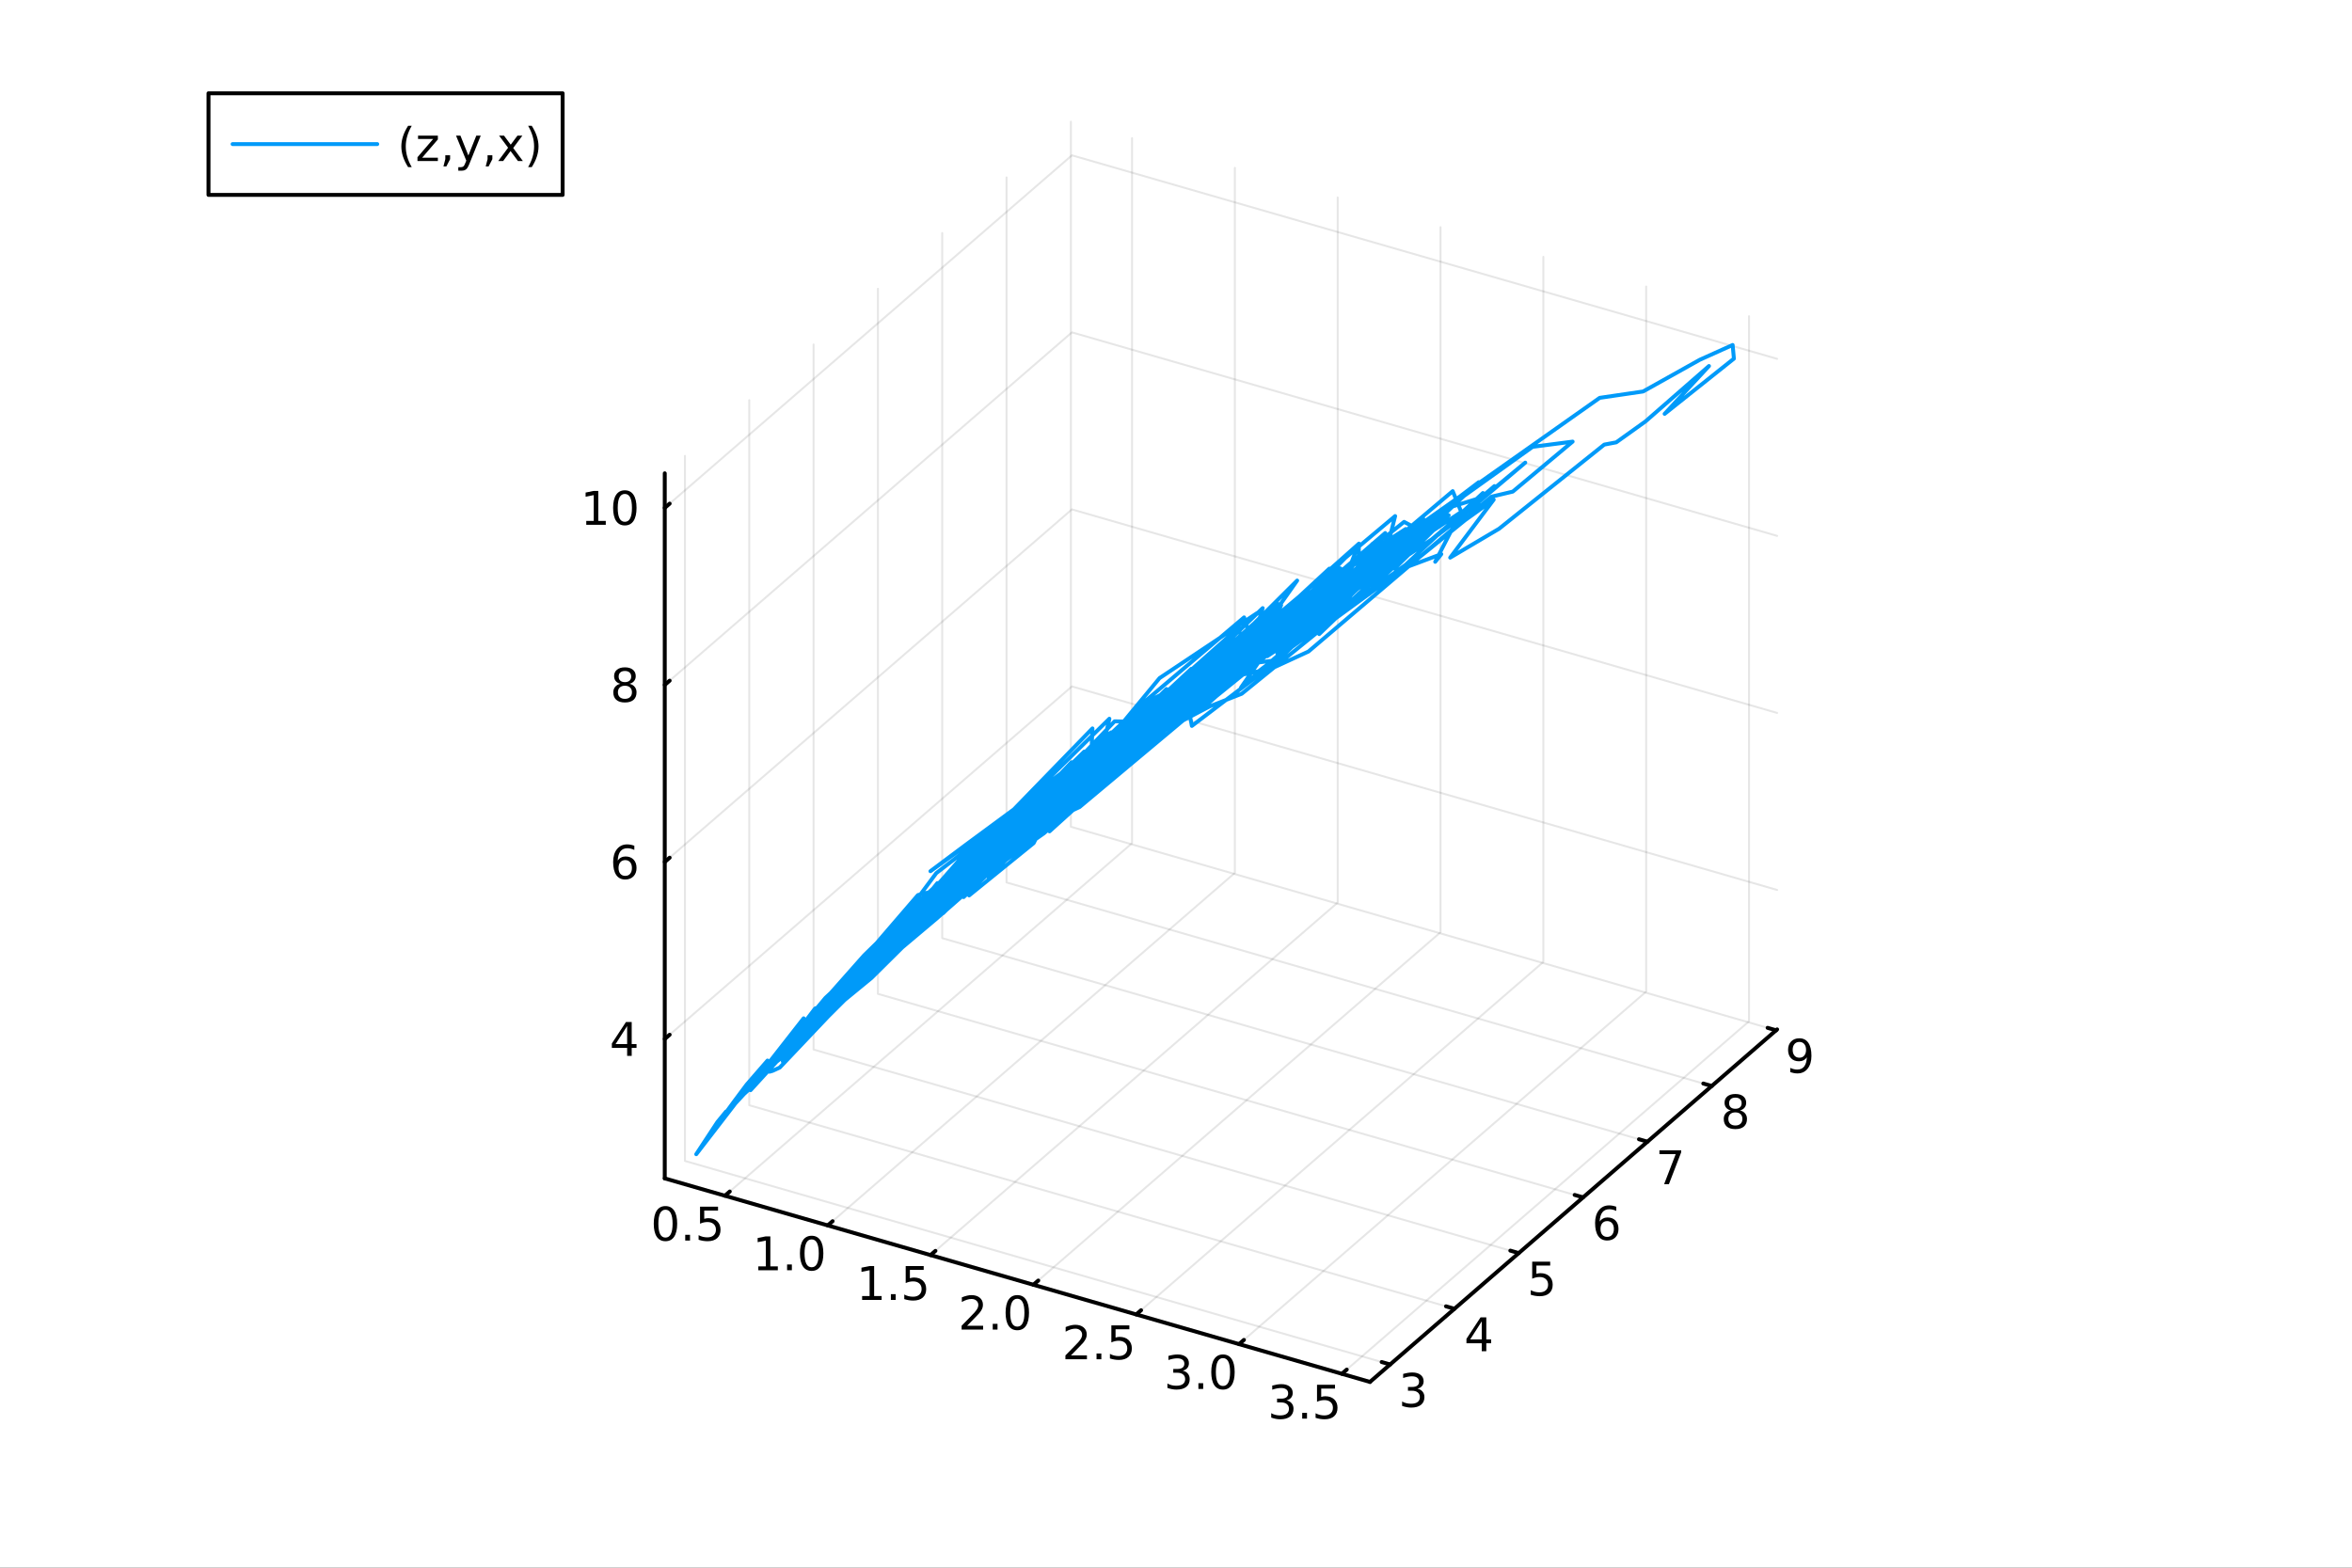 <?xml version="1.0" encoding="utf-8"?>
<svg xmlns="http://www.w3.org/2000/svg" xmlns:xlink="http://www.w3.org/1999/xlink" width="600" height="400" viewBox="0 0 2400 1600">
<rect x="0" y="0" width="2400" height="1600" fill="#333333" stroke="none"/>
<defs>
  <clipPath id="clip730">
    <rect x="0" y="0" width="2400" height="1600"/>
  </clipPath>
</defs>
<path clip-path="url(#clip730)" d="M0 1600 L2400 1600 L2400 0 L0 0  Z" fill="#ffffff" fill-rule="evenodd" fill-opacity="1"/>
<defs>
  <clipPath id="clip731">
    <rect x="480" y="0" width="1681" height="1600"/>
  </clipPath>
</defs>
<defs>
  <clipPath id="clip732">
    <rect x="138" y="47" width="2215" height="1440"/>
  </clipPath>
</defs>
<path clip-path="url(#clip732)" d="M-326.114 2235 L-326.114 2007.62 L-83.793 1893.94 L335.921 1959.57 L335.921 2186.95 L93.599 2300.64 L-326.114 2235  Z" fill="#ffffff" fill-rule="evenodd" fill-opacity="1"/>
<polyline clip-path="url(#clip732)" style="stroke:#000000; stroke-linecap:round; stroke-linejoin:round; stroke-width:2; stroke-opacity:0.1; fill:none" points="739.678,1220.39 1155.14,860.592 1155.14,140.99 "/>
<polyline clip-path="url(#clip732)" style="stroke:#000000; stroke-linecap:round; stroke-linejoin:round; stroke-width:2; stroke-opacity:0.1; fill:none" points="844.607,1250.68 1260.07,890.882 1260.07,171.28 "/>
<polyline clip-path="url(#clip732)" style="stroke:#000000; stroke-linecap:round; stroke-linejoin:round; stroke-width:2; stroke-opacity:0.1; fill:none" points="949.535,1280.97 1365,921.172 1365,201.57 "/>
<polyline clip-path="url(#clip732)" style="stroke:#000000; stroke-linecap:round; stroke-linejoin:round; stroke-width:2; stroke-opacity:0.1; fill:none" points="1054.46,1311.26 1469.93,951.463 1469.93,231.861 "/>
<polyline clip-path="url(#clip732)" style="stroke:#000000; stroke-linecap:round; stroke-linejoin:round; stroke-width:2; stroke-opacity:0.1; fill:none" points="1159.39,1341.55 1574.85,981.753 1574.85,262.151 "/>
<polyline clip-path="url(#clip732)" style="stroke:#000000; stroke-linecap:round; stroke-linejoin:round; stroke-width:2; stroke-opacity:0.1; fill:none" points="1264.32,1371.84 1679.78,1012.04 1679.78,292.441 "/>
<polyline clip-path="url(#clip732)" style="stroke:#000000; stroke-linecap:round; stroke-linejoin:round; stroke-width:2; stroke-opacity:0.1; fill:none" points="1369.25,1402.13 1784.71,1042.33 1784.71,322.731 "/>
<polyline clip-path="url(#clip732)" style="stroke:#000000; stroke-linecap:round; stroke-linejoin:round; stroke-width:2; stroke-opacity:0.1; fill:none" points="1418.51,1392.59 698.905,1184.86 698.905,465.257 "/>
<polyline clip-path="url(#clip732)" style="stroke:#000000; stroke-linecap:round; stroke-linejoin:round; stroke-width:2; stroke-opacity:0.1; fill:none" points="1484.15,1335.75 764.543,1128.01 764.543,408.413 "/>
<polyline clip-path="url(#clip732)" style="stroke:#000000; stroke-linecap:round; stroke-linejoin:round; stroke-width:2; stroke-opacity:0.1; fill:none" points="1549.78,1278.9 830.181,1071.17 830.181,351.569 "/>
<polyline clip-path="url(#clip732)" style="stroke:#000000; stroke-linecap:round; stroke-linejoin:round; stroke-width:2; stroke-opacity:0.1; fill:none" points="1615.42,1222.06 895.82,1014.33 895.82,294.725 "/>
<polyline clip-path="url(#clip732)" style="stroke:#000000; stroke-linecap:round; stroke-linejoin:round; stroke-width:2; stroke-opacity:0.1; fill:none" points="1681.06,1165.21 961.458,957.482 961.458,237.88 "/>
<polyline clip-path="url(#clip732)" style="stroke:#000000; stroke-linecap:round; stroke-linejoin:round; stroke-width:2; stroke-opacity:0.1; fill:none" points="1746.7,1108.37 1027.1,900.638 1027.1,181.036 "/>
<polyline clip-path="url(#clip732)" style="stroke:#000000; stroke-linecap:round; stroke-linejoin:round; stroke-width:2; stroke-opacity:0.1; fill:none" points="1812.34,1051.52 1092.73,843.794 1092.73,124.192 "/>
<polyline clip-path="url(#clip732)" style="stroke:#000000; stroke-linecap:round; stroke-linejoin:round; stroke-width:2; stroke-opacity:0.1; fill:none" points="678.326,1060.38 1093.79,700.576 1813.39,908.307 "/>
<polyline clip-path="url(#clip732)" style="stroke:#000000; stroke-linecap:round; stroke-linejoin:round; stroke-width:2; stroke-opacity:0.1; fill:none" points="678.326,879.691 1093.79,519.89 1813.39,727.621 "/>
<polyline clip-path="url(#clip732)" style="stroke:#000000; stroke-linecap:round; stroke-linejoin:round; stroke-width:2; stroke-opacity:0.1; fill:none" points="678.326,699.005 1093.79,339.204 1813.39,546.935 "/>
<polyline clip-path="url(#clip732)" style="stroke:#000000; stroke-linecap:round; stroke-linejoin:round; stroke-width:2; stroke-opacity:0.1; fill:none" points="678.326,518.319 1093.79,158.518 1813.39,366.249 "/>
<polyline clip-path="url(#clip730)" style="stroke:#000000; stroke-linecap:round; stroke-linejoin:round; stroke-width:4; stroke-opacity:1; fill:none" points="678.326,1202.68 1397.93,1410.41 "/>
<polyline clip-path="url(#clip730)" style="stroke:#000000; stroke-linecap:round; stroke-linejoin:round; stroke-width:4; stroke-opacity:1; fill:none" points="739.678,1220.39 744.664,1216.08 "/>
<polyline clip-path="url(#clip730)" style="stroke:#000000; stroke-linecap:round; stroke-linejoin:round; stroke-width:4; stroke-opacity:1; fill:none" points="844.607,1250.68 849.592,1246.37 "/>
<polyline clip-path="url(#clip730)" style="stroke:#000000; stroke-linecap:round; stroke-linejoin:round; stroke-width:4; stroke-opacity:1; fill:none" points="949.535,1280.97 954.521,1276.66 "/>
<polyline clip-path="url(#clip730)" style="stroke:#000000; stroke-linecap:round; stroke-linejoin:round; stroke-width:4; stroke-opacity:1; fill:none" points="1054.46,1311.26 1059.45,1306.95 "/>
<polyline clip-path="url(#clip730)" style="stroke:#000000; stroke-linecap:round; stroke-linejoin:round; stroke-width:4; stroke-opacity:1; fill:none" points="1159.39,1341.55 1164.38,1337.24 "/>
<polyline clip-path="url(#clip730)" style="stroke:#000000; stroke-linecap:round; stroke-linejoin:round; stroke-width:4; stroke-opacity:1; fill:none" points="1264.32,1371.84 1269.31,1367.53 "/>
<polyline clip-path="url(#clip730)" style="stroke:#000000; stroke-linecap:round; stroke-linejoin:round; stroke-width:4; stroke-opacity:1; fill:none" points="1369.25,1402.13 1374.23,1397.82 "/>
<path clip-path="url(#clip730)" d="M679.048 1234.65 Q675.437 1234.65 673.609 1238.21 Q671.803 1241.75 671.803 1248.88 Q671.803 1255.99 673.609 1259.55 Q675.437 1263.09 679.048 1263.09 Q682.683 1263.09 684.488 1259.55 Q686.317 1255.99 686.317 1248.88 Q686.317 1241.75 684.488 1238.21 Q682.683 1234.65 679.048 1234.65 M679.048 1230.94 Q684.859 1230.94 687.914 1235.55 Q690.993 1240.13 690.993 1248.88 Q690.993 1257.61 687.914 1262.22 Q684.859 1266.8 679.048 1266.8 Q673.238 1266.8 670.16 1262.22 Q667.104 1257.61 667.104 1248.88 Q667.104 1240.13 670.16 1235.55 Q673.238 1230.94 679.048 1230.94 Z" fill="#000000" fill-rule="nonzero" fill-opacity="1" /><path clip-path="url(#clip730)" d="M699.21 1260.25 L704.095 1260.25 L704.095 1266.13 L699.21 1266.13 L699.21 1260.25 Z" fill="#000000" fill-rule="nonzero" fill-opacity="1" /><path clip-path="url(#clip730)" d="M714.326 1231.57 L732.682 1231.57 L732.682 1235.5 L718.608 1235.5 L718.608 1243.97 Q719.627 1243.63 720.645 1243.47 Q721.664 1243.28 722.682 1243.28 Q728.469 1243.28 731.849 1246.45 Q735.229 1249.62 735.229 1255.04 Q735.229 1260.62 731.756 1263.72 Q728.284 1266.8 721.965 1266.8 Q719.789 1266.8 717.52 1266.43 Q715.275 1266.06 712.868 1265.32 L712.868 1260.62 Q714.951 1261.75 717.173 1262.31 Q719.395 1262.86 721.872 1262.86 Q725.877 1262.86 728.215 1260.76 Q730.553 1258.65 730.553 1255.04 Q730.553 1251.43 728.215 1249.32 Q725.877 1247.22 721.872 1247.22 Q719.997 1247.22 718.122 1247.63 Q716.27 1248.05 714.326 1248.93 L714.326 1231.57 Z" fill="#000000" fill-rule="nonzero" fill-opacity="1" /><path clip-path="url(#clip730)" d="M773.792 1292.48 L781.43 1292.48 L781.43 1266.12 L773.12 1267.78 L773.12 1263.52 L781.384 1261.86 L786.06 1261.86 L786.06 1292.48 L793.699 1292.48 L793.699 1296.42 L773.792 1296.42 L773.792 1292.48 Z" fill="#000000" fill-rule="nonzero" fill-opacity="1" /><path clip-path="url(#clip730)" d="M803.143 1290.54 L808.027 1290.54 L808.027 1296.42 L803.143 1296.42 L803.143 1290.54 Z" fill="#000000" fill-rule="nonzero" fill-opacity="1" /><path clip-path="url(#clip730)" d="M828.213 1264.94 Q824.601 1264.94 822.773 1268.5 Q820.967 1272.04 820.967 1279.17 Q820.967 1286.28 822.773 1289.84 Q824.601 1293.38 828.213 1293.38 Q831.847 1293.38 833.652 1289.84 Q835.481 1286.28 835.481 1279.17 Q835.481 1272.04 833.652 1268.5 Q831.847 1264.94 828.213 1264.94 M828.213 1261.23 Q834.023 1261.23 837.078 1265.84 Q840.157 1270.42 840.157 1279.17 Q840.157 1287.9 837.078 1292.51 Q834.023 1297.09 828.213 1297.09 Q822.402 1297.09 819.324 1292.51 Q816.268 1287.9 816.268 1279.17 Q816.268 1270.42 819.324 1265.84 Q822.402 1261.23 828.213 1261.23 Z" fill="#000000" fill-rule="nonzero" fill-opacity="1" /><path clip-path="url(#clip730)" d="M879.715 1322.77 L887.354 1322.77 L887.354 1296.41 L879.044 1298.07 L879.044 1293.81 L887.308 1292.15 L891.984 1292.15 L891.984 1322.77 L899.623 1322.77 L899.623 1326.71 L879.715 1326.71 L879.715 1322.77 Z" fill="#000000" fill-rule="nonzero" fill-opacity="1" /><path clip-path="url(#clip730)" d="M909.067 1320.83 L913.951 1320.83 L913.951 1326.71 L909.067 1326.71 L909.067 1320.83 Z" fill="#000000" fill-rule="nonzero" fill-opacity="1" /><path clip-path="url(#clip730)" d="M924.183 1292.15 L942.539 1292.15 L942.539 1296.08 L928.465 1296.08 L928.465 1304.55 Q929.483 1304.21 930.502 1304.05 Q931.52 1303.86 932.539 1303.86 Q938.326 1303.86 941.706 1307.03 Q945.085 1310.2 945.085 1315.62 Q945.085 1321.2 941.613 1324.3 Q938.141 1327.38 931.821 1327.38 Q929.646 1327.38 927.377 1327.01 Q925.132 1326.64 922.724 1325.9 L922.724 1321.2 Q924.808 1322.33 927.03 1322.89 Q929.252 1323.44 931.729 1323.44 Q935.733 1323.44 938.071 1321.34 Q940.409 1319.23 940.409 1315.62 Q940.409 1312.01 938.071 1309.9 Q935.733 1307.8 931.729 1307.8 Q929.854 1307.8 927.979 1308.21 Q926.127 1308.63 924.183 1309.51 L924.183 1292.15 Z" fill="#000000" fill-rule="nonzero" fill-opacity="1" /><path clip-path="url(#clip730)" d="M986.866 1353.06 L1003.19 1353.06 L1003.19 1357 L981.241 1357 L981.241 1353.06 Q983.903 1350.31 988.486 1345.68 Q993.093 1341.03 994.273 1339.68 Q996.518 1337.16 997.398 1335.42 Q998.301 1333.66 998.301 1331.97 Q998.301 1329.22 996.356 1327.48 Q994.435 1325.75 991.333 1325.75 Q989.134 1325.75 986.681 1326.51 Q984.25 1327.28 981.472 1328.83 L981.472 1324.1 Q984.296 1322.97 986.75 1322.39 Q989.204 1321.81 991.241 1321.81 Q996.611 1321.81 999.805 1324.5 Q1003 1327.18 1003 1331.67 Q1003 1333.8 1002.19 1335.72 Q1001.4 1337.62 999.296 1340.22 Q998.718 1340.89 995.616 1344.1 Q992.514 1347.3 986.866 1353.06 Z" fill="#000000" fill-rule="nonzero" fill-opacity="1" /><path clip-path="url(#clip730)" d="M1013 1351.12 L1017.88 1351.12 L1017.88 1357 L1013 1357 L1013 1351.12 Z" fill="#000000" fill-rule="nonzero" fill-opacity="1" /><path clip-path="url(#clip730)" d="M1038.07 1325.52 Q1034.46 1325.52 1032.63 1329.08 Q1030.82 1332.62 1030.82 1339.75 Q1030.82 1346.86 1032.63 1350.42 Q1034.46 1353.97 1038.07 1353.97 Q1041.7 1353.97 1043.51 1350.42 Q1045.34 1346.86 1045.34 1339.75 Q1045.34 1332.62 1043.51 1329.08 Q1041.7 1325.52 1038.07 1325.52 M1038.07 1321.81 Q1043.88 1321.81 1046.93 1326.42 Q1050.01 1331 1050.01 1339.75 Q1050.01 1348.48 1046.93 1353.09 Q1043.88 1357.67 1038.07 1357.67 Q1032.26 1357.67 1029.18 1353.09 Q1026.12 1348.48 1026.12 1339.75 Q1026.12 1331 1029.18 1326.42 Q1032.26 1321.81 1038.07 1321.81 Z" fill="#000000" fill-rule="nonzero" fill-opacity="1" /><path clip-path="url(#clip730)" d="M1092.79 1383.35 L1109.11 1383.35 L1109.11 1387.29 L1087.16 1387.29 L1087.16 1383.35 Q1089.83 1380.6 1094.41 1375.97 Q1099.02 1371.32 1100.2 1369.97 Q1102.44 1367.45 1103.32 1365.71 Q1104.22 1363.95 1104.22 1362.26 Q1104.22 1359.51 1102.28 1357.77 Q1100.36 1356.04 1097.26 1356.04 Q1095.06 1356.04 1092.6 1356.8 Q1090.17 1357.57 1087.4 1359.12 L1087.4 1354.39 Q1090.22 1353.26 1092.67 1352.68 Q1095.13 1352.1 1097.16 1352.1 Q1102.53 1352.1 1105.73 1354.79 Q1108.92 1357.47 1108.92 1361.96 Q1108.92 1364.09 1108.11 1366.01 Q1107.33 1367.91 1105.22 1370.51 Q1104.64 1371.18 1101.54 1374.39 Q1098.44 1377.59 1092.79 1383.35 Z" fill="#000000" fill-rule="nonzero" fill-opacity="1" /><path clip-path="url(#clip730)" d="M1118.92 1381.41 L1123.81 1381.41 L1123.81 1387.29 L1118.92 1387.29 L1118.92 1381.41 Z" fill="#000000" fill-rule="nonzero" fill-opacity="1" /><path clip-path="url(#clip730)" d="M1134.04 1352.73 L1152.4 1352.73 L1152.4 1356.66 L1138.32 1356.66 L1138.32 1365.14 Q1139.34 1364.79 1140.36 1364.63 Q1141.38 1364.44 1142.4 1364.44 Q1148.18 1364.44 1151.56 1367.61 Q1154.94 1370.78 1154.94 1376.2 Q1154.94 1381.78 1151.47 1384.88 Q1148 1387.96 1141.68 1387.96 Q1139.5 1387.96 1137.23 1387.59 Q1134.99 1387.22 1132.58 1386.48 L1132.58 1381.78 Q1134.66 1382.91 1136.89 1383.47 Q1139.11 1384.02 1141.59 1384.02 Q1145.59 1384.02 1147.93 1381.92 Q1150.27 1379.81 1150.27 1376.2 Q1150.27 1372.59 1147.93 1370.48 Q1145.59 1368.38 1141.59 1368.38 Q1139.71 1368.38 1137.84 1368.79 Q1135.98 1369.21 1134.04 1370.09 L1134.04 1352.73 Z" fill="#000000" fill-rule="nonzero" fill-opacity="1" /><path clip-path="url(#clip730)" d="M1206.86 1398.94 Q1210.22 1399.66 1212.09 1401.93 Q1213.99 1404.2 1213.99 1407.53 Q1213.99 1412.65 1210.47 1415.45 Q1206.95 1418.25 1200.47 1418.25 Q1198.3 1418.25 1195.98 1417.81 Q1193.69 1417.39 1191.24 1416.54 L1191.24 1412.02 Q1193.18 1413.16 1195.5 1413.74 Q1197.81 1414.31 1200.33 1414.31 Q1204.73 1414.31 1207.02 1412.58 Q1209.34 1410.84 1209.34 1407.53 Q1209.34 1404.48 1207.19 1402.76 Q1205.06 1401.03 1201.24 1401.03 L1197.21 1401.03 L1197.21 1397.18 L1201.42 1397.18 Q1204.87 1397.18 1206.7 1395.82 Q1208.53 1394.43 1208.53 1391.84 Q1208.53 1389.18 1206.63 1387.76 Q1204.75 1386.33 1201.24 1386.33 Q1199.31 1386.33 1197.12 1386.74 Q1194.92 1387.16 1192.28 1388.04 L1192.28 1383.87 Q1194.94 1383.13 1197.25 1382.76 Q1199.59 1382.39 1201.65 1382.39 Q1206.98 1382.39 1210.08 1384.82 Q1213.18 1387.23 1213.18 1391.35 Q1213.18 1394.22 1211.54 1396.21 Q1209.89 1398.18 1206.86 1398.94 Z" fill="#000000" fill-rule="nonzero" fill-opacity="1" /><path clip-path="url(#clip730)" d="M1222.86 1411.7 L1227.74 1411.7 L1227.74 1417.58 L1222.86 1417.58 L1222.86 1411.7 Z" fill="#000000" fill-rule="nonzero" fill-opacity="1" /><path clip-path="url(#clip730)" d="M1247.93 1386.1 Q1244.31 1386.1 1242.49 1389.66 Q1240.68 1393.2 1240.68 1400.33 Q1240.68 1407.44 1242.49 1411 Q1244.31 1414.55 1247.93 1414.55 Q1251.56 1414.55 1253.37 1411 Q1255.19 1407.44 1255.19 1400.33 Q1255.19 1393.2 1253.37 1389.66 Q1251.56 1386.1 1247.93 1386.1 M1247.93 1382.39 Q1253.74 1382.39 1256.79 1387 Q1259.87 1391.58 1259.87 1400.33 Q1259.87 1409.06 1256.79 1413.67 Q1253.74 1418.25 1247.93 1418.25 Q1242.12 1418.25 1239.04 1413.67 Q1235.98 1409.06 1235.98 1400.33 Q1235.98 1391.58 1239.04 1387 Q1242.12 1382.39 1247.93 1382.39 Z" fill="#000000" fill-rule="nonzero" fill-opacity="1" /><path clip-path="url(#clip730)" d="M1312.78 1429.23 Q1316.14 1429.95 1318.02 1432.22 Q1319.91 1434.49 1319.91 1437.82 Q1319.91 1442.94 1316.4 1445.74 Q1312.88 1448.54 1306.4 1448.54 Q1304.22 1448.54 1301.91 1448.1 Q1299.61 1447.68 1297.16 1446.83 L1297.16 1442.31 Q1299.1 1443.45 1301.42 1444.03 Q1303.73 1444.6 1306.26 1444.6 Q1310.66 1444.6 1312.95 1442.87 Q1315.26 1441.13 1315.26 1437.82 Q1315.26 1434.77 1313.11 1433.05 Q1310.98 1431.32 1307.16 1431.32 L1303.13 1431.32 L1303.13 1427.47 L1307.35 1427.47 Q1310.79 1427.47 1312.62 1426.11 Q1314.45 1424.72 1314.45 1422.13 Q1314.45 1419.47 1312.55 1418.05 Q1310.68 1416.62 1307.16 1416.62 Q1305.24 1416.62 1303.04 1417.04 Q1300.84 1417.45 1298.2 1418.33 L1298.2 1414.16 Q1300.86 1413.42 1303.18 1413.05 Q1305.52 1412.68 1307.58 1412.68 Q1312.9 1412.68 1316 1415.11 Q1319.1 1417.52 1319.1 1421.64 Q1319.1 1424.51 1317.46 1426.5 Q1315.82 1428.47 1312.78 1429.23 Z" fill="#000000" fill-rule="nonzero" fill-opacity="1" /><path clip-path="url(#clip730)" d="M1328.78 1441.99 L1333.66 1441.99 L1333.66 1447.87 L1328.78 1447.87 L1328.78 1441.99 Z" fill="#000000" fill-rule="nonzero" fill-opacity="1" /><path clip-path="url(#clip730)" d="M1343.9 1413.31 L1362.25 1413.31 L1362.25 1417.24 L1348.18 1417.24 L1348.18 1425.72 Q1349.2 1425.37 1350.22 1425.21 Q1351.23 1425.02 1352.25 1425.02 Q1358.04 1425.02 1361.42 1428.19 Q1364.8 1431.36 1364.8 1436.78 Q1364.8 1442.36 1361.33 1445.46 Q1357.85 1448.54 1351.53 1448.54 Q1349.36 1448.54 1347.09 1448.17 Q1344.84 1447.8 1342.44 1447.06 L1342.44 1442.36 Q1344.52 1443.49 1346.74 1444.05 Q1348.97 1444.6 1351.44 1444.6 Q1355.45 1444.6 1357.78 1442.5 Q1360.12 1440.39 1360.12 1436.78 Q1360.12 1433.17 1357.78 1431.06 Q1355.45 1428.96 1351.44 1428.96 Q1349.57 1428.96 1347.69 1429.37 Q1345.84 1429.79 1343.9 1430.67 L1343.9 1413.31 Z" fill="#000000" fill-rule="nonzero" fill-opacity="1" /><polyline clip-path="url(#clip730)" style="stroke:#000000; stroke-linecap:round; stroke-linejoin:round; stroke-width:4; stroke-opacity:1; fill:none" points="1397.93,1410.41 1813.39,1050.61 "/>
<polyline clip-path="url(#clip730)" style="stroke:#000000; stroke-linecap:round; stroke-linejoin:round; stroke-width:4; stroke-opacity:1; fill:none" points="1418.51,1392.59 1409.87,1390.1 "/>
<polyline clip-path="url(#clip730)" style="stroke:#000000; stroke-linecap:round; stroke-linejoin:round; stroke-width:4; stroke-opacity:1; fill:none" points="1484.15,1335.75 1475.51,1333.25 "/>
<polyline clip-path="url(#clip730)" style="stroke:#000000; stroke-linecap:round; stroke-linejoin:round; stroke-width:4; stroke-opacity:1; fill:none" points="1549.78,1278.9 1541.15,1276.41 "/>
<polyline clip-path="url(#clip730)" style="stroke:#000000; stroke-linecap:round; stroke-linejoin:round; stroke-width:4; stroke-opacity:1; fill:none" points="1615.42,1222.06 1606.79,1219.56 "/>
<polyline clip-path="url(#clip730)" style="stroke:#000000; stroke-linecap:round; stroke-linejoin:round; stroke-width:4; stroke-opacity:1; fill:none" points="1681.06,1165.21 1672.42,1162.72 "/>
<polyline clip-path="url(#clip730)" style="stroke:#000000; stroke-linecap:round; stroke-linejoin:round; stroke-width:4; stroke-opacity:1; fill:none" points="1746.7,1108.37 1738.06,1105.88 "/>
<polyline clip-path="url(#clip730)" style="stroke:#000000; stroke-linecap:round; stroke-linejoin:round; stroke-width:4; stroke-opacity:1; fill:none" points="1812.34,1051.52 1803.7,1049.03 "/>
<path clip-path="url(#clip730)" d="M1446.36 1417.31 Q1449.72 1418.03 1451.6 1420.3 Q1453.49 1422.56 1453.49 1425.9 Q1453.49 1431.01 1449.98 1433.81 Q1446.46 1436.61 1439.98 1436.61 Q1437.8 1436.61 1435.49 1436.17 Q1433.19 1435.76 1430.74 1434.9 L1430.74 1430.39 Q1432.68 1431.52 1435 1432.1 Q1437.31 1432.68 1439.84 1432.68 Q1444.24 1432.68 1446.53 1430.94 Q1448.84 1429.21 1448.84 1425.9 Q1448.84 1422.84 1446.69 1421.13 Q1444.56 1419.39 1440.74 1419.39 L1436.71 1419.39 L1436.71 1415.55 L1440.92 1415.55 Q1444.37 1415.55 1446.2 1414.18 Q1448.03 1412.8 1448.03 1410.2 Q1448.03 1407.54 1446.13 1406.13 Q1444.26 1404.69 1440.74 1404.69 Q1438.82 1404.69 1436.62 1405.11 Q1434.42 1405.53 1431.78 1406.41 L1431.78 1402.24 Q1434.44 1401.5 1436.76 1401.13 Q1439.1 1400.76 1441.16 1400.76 Q1446.48 1400.76 1449.58 1403.19 Q1452.68 1405.6 1452.68 1409.72 Q1452.68 1412.59 1451.04 1414.58 Q1449.4 1416.55 1446.36 1417.31 Z" fill="#000000" fill-rule="nonzero" fill-opacity="1" /><path clip-path="url(#clip730)" d="M1511.98 1348.61 L1500.17 1367.06 L1511.98 1367.06 L1511.98 1348.61 M1510.75 1344.54 L1516.63 1344.54 L1516.63 1367.06 L1521.56 1367.06 L1521.56 1370.95 L1516.63 1370.95 L1516.63 1379.1 L1511.98 1379.1 L1511.98 1370.95 L1496.38 1370.95 L1496.38 1366.44 L1510.75 1344.54 Z" fill="#000000" fill-rule="nonzero" fill-opacity="1" /><path clip-path="url(#clip730)" d="M1563.47 1287.69 L1581.83 1287.69 L1581.83 1291.63 L1567.76 1291.63 L1567.76 1300.1 Q1568.78 1299.76 1569.79 1299.59 Q1570.81 1299.41 1571.83 1299.41 Q1577.62 1299.41 1581 1302.58 Q1584.38 1305.75 1584.38 1311.17 Q1584.38 1316.75 1580.9 1319.85 Q1577.43 1322.93 1571.11 1322.93 Q1568.94 1322.93 1566.67 1322.56 Q1564.42 1322.19 1562.02 1321.44 L1562.02 1316.75 Q1564.1 1317.88 1566.32 1318.44 Q1568.54 1318.99 1571.02 1318.99 Q1575.03 1318.99 1577.36 1316.88 Q1579.7 1314.78 1579.7 1311.17 Q1579.7 1307.56 1577.36 1305.45 Q1575.03 1303.34 1571.02 1303.34 Q1569.15 1303.34 1567.27 1303.76 Q1565.42 1304.18 1563.47 1305.06 L1563.47 1287.69 Z" fill="#000000" fill-rule="nonzero" fill-opacity="1" /><path clip-path="url(#clip730)" d="M1639.99 1246.27 Q1636.84 1246.27 1634.99 1248.42 Q1633.16 1250.57 1633.16 1254.32 Q1633.16 1258.05 1634.99 1260.23 Q1636.84 1262.38 1639.99 1262.38 Q1643.14 1262.38 1644.97 1260.23 Q1646.82 1258.05 1646.82 1254.32 Q1646.82 1250.57 1644.97 1248.42 Q1643.14 1246.27 1639.99 1246.27 M1649.27 1231.61 L1649.27 1235.87 Q1647.51 1235.04 1645.71 1234.6 Q1643.93 1234.16 1642.17 1234.16 Q1637.54 1234.16 1635.08 1237.29 Q1632.65 1240.41 1632.31 1246.73 Q1633.67 1244.72 1635.73 1243.65 Q1637.79 1242.56 1640.27 1242.56 Q1645.48 1242.56 1648.49 1245.73 Q1651.52 1248.88 1651.52 1254.32 Q1651.52 1259.65 1648.37 1262.86 Q1645.22 1266.08 1639.99 1266.08 Q1634 1266.08 1630.83 1261.5 Q1627.65 1256.89 1627.65 1248.17 Q1627.65 1239.97 1631.54 1235.11 Q1635.43 1230.23 1641.98 1230.23 Q1643.74 1230.23 1645.52 1230.57 Q1647.33 1230.92 1649.27 1231.61 Z" fill="#000000" fill-rule="nonzero" fill-opacity="1" /><path clip-path="url(#clip730)" d="M1693.29 1174.01 L1715.51 1174.01 L1715.51 1176 L1702.97 1208.57 L1698.08 1208.57 L1709.89 1177.94 L1693.29 1177.94 L1693.29 1174.01 Z" fill="#000000" fill-rule="nonzero" fill-opacity="1" /><path clip-path="url(#clip730)" d="M1770.78 1135.31 Q1767.45 1135.31 1765.53 1137.09 Q1763.63 1138.88 1763.63 1142 Q1763.63 1145.13 1765.53 1146.91 Q1767.45 1148.69 1770.78 1148.69 Q1774.12 1148.69 1776.04 1146.91 Q1777.96 1145.1 1777.96 1142 Q1777.96 1138.88 1776.04 1137.09 Q1774.14 1135.31 1770.78 1135.31 M1766.11 1133.32 Q1763.1 1132.58 1761.41 1130.52 Q1759.74 1128.46 1759.74 1125.5 Q1759.74 1121.35 1762.68 1118.94 Q1765.64 1116.54 1770.78 1116.54 Q1775.94 1116.54 1778.88 1118.94 Q1781.82 1121.35 1781.82 1125.5 Q1781.82 1128.46 1780.13 1130.52 Q1778.47 1132.58 1775.48 1133.32 Q1778.86 1134.11 1780.74 1136.4 Q1782.63 1138.69 1782.63 1142 Q1782.63 1147.02 1779.55 1149.71 Q1776.5 1152.39 1770.78 1152.39 Q1765.06 1152.39 1761.99 1149.71 Q1758.93 1147.02 1758.93 1142 Q1758.93 1138.69 1760.83 1136.4 Q1762.73 1134.11 1766.11 1133.32 M1764.39 1125.94 Q1764.39 1128.62 1766.06 1130.13 Q1767.75 1131.63 1770.78 1131.63 Q1773.79 1131.63 1775.48 1130.13 Q1777.19 1128.62 1777.19 1125.94 Q1777.19 1123.25 1775.48 1121.75 Q1773.79 1120.24 1770.78 1120.24 Q1767.75 1120.24 1766.06 1121.75 Q1764.39 1123.25 1764.39 1125.94 Z" fill="#000000" fill-rule="nonzero" fill-opacity="1" /><path clip-path="url(#clip730)" d="M1826.79 1094.16 L1826.79 1089.9 Q1828.55 1090.73 1830.36 1091.17 Q1832.16 1091.61 1833.9 1091.61 Q1838.53 1091.61 1840.96 1088.51 Q1843.41 1085.39 1843.76 1079.04 Q1842.42 1081.04 1840.36 1082.1 Q1838.29 1083.17 1835.79 1083.17 Q1830.61 1083.17 1827.58 1080.04 Q1824.57 1076.89 1824.57 1071.45 Q1824.57 1066.13 1827.72 1062.91 Q1830.86 1059.69 1836.1 1059.69 Q1842.09 1059.69 1845.24 1064.3 Q1848.41 1068.88 1848.41 1077.63 Q1848.41 1085.8 1844.52 1090.69 Q1840.66 1095.55 1834.11 1095.55 Q1832.35 1095.55 1830.54 1095.2 Q1828.73 1094.85 1826.79 1094.16 M1836.1 1079.51 Q1839.24 1079.51 1841.07 1077.35 Q1842.92 1075.2 1842.92 1071.45 Q1842.92 1067.73 1841.07 1065.57 Q1839.24 1063.4 1836.1 1063.4 Q1832.95 1063.4 1831.1 1065.57 Q1829.27 1067.73 1829.27 1071.45 Q1829.27 1075.2 1831.1 1077.35 Q1832.95 1079.51 1836.1 1079.51 Z" fill="#000000" fill-rule="nonzero" fill-opacity="1" /><polyline clip-path="url(#clip730)" style="stroke:#000000; stroke-linecap:round; stroke-linejoin:round; stroke-width:4; stroke-opacity:1; fill:none" points="678.326,1202.68 678.326,483.08 "/>
<polyline clip-path="url(#clip730)" style="stroke:#000000; stroke-linecap:round; stroke-linejoin:round; stroke-width:4; stroke-opacity:1; fill:none" points="678.326,1060.38 683.311,1056.06 "/>
<polyline clip-path="url(#clip730)" style="stroke:#000000; stroke-linecap:round; stroke-linejoin:round; stroke-width:4; stroke-opacity:1; fill:none" points="678.326,879.691 683.311,875.373 "/>
<polyline clip-path="url(#clip730)" style="stroke:#000000; stroke-linecap:round; stroke-linejoin:round; stroke-width:4; stroke-opacity:1; fill:none" points="678.326,699.005 683.311,694.687 "/>
<polyline clip-path="url(#clip730)" style="stroke:#000000; stroke-linecap:round; stroke-linejoin:round; stroke-width:4; stroke-opacity:1; fill:none" points="678.326,518.319 683.311,514.002 "/>
<path clip-path="url(#clip730)" d="M639.942 1047.17 L628.137 1065.62 L639.942 1065.62 L639.942 1047.17 M638.715 1043.1 L644.595 1043.1 L644.595 1065.62 L649.526 1065.62 L649.526 1069.51 L644.595 1069.51 L644.595 1077.66 L639.942 1077.66 L639.942 1069.51 L624.341 1069.51 L624.341 1064.99 L638.715 1043.1 Z" fill="#000000" fill-rule="nonzero" fill-opacity="1" /><path clip-path="url(#clip730)" d="M637.998 877.827 Q634.85 877.827 632.998 879.98 Q631.169 882.133 631.169 885.883 Q631.169 889.61 632.998 891.786 Q634.85 893.938 637.998 893.938 Q641.146 893.938 642.975 891.786 Q644.827 889.61 644.827 885.883 Q644.827 882.133 642.975 879.98 Q641.146 877.827 637.998 877.827 M647.28 863.175 L647.28 867.434 Q645.521 866.601 643.715 866.161 Q641.933 865.721 640.174 865.721 Q635.544 865.721 633.09 868.846 Q630.66 871.971 630.313 878.29 Q631.678 876.277 633.739 875.212 Q635.799 874.124 638.276 874.124 Q643.484 874.124 646.493 877.295 Q649.526 880.443 649.526 885.883 Q649.526 891.207 646.377 894.425 Q643.229 897.642 637.998 897.642 Q632.003 897.642 628.831 893.059 Q625.66 888.452 625.66 879.726 Q625.66 871.531 629.549 866.67 Q633.438 861.786 639.989 861.786 Q641.748 861.786 643.53 862.133 Q645.336 862.48 647.28 863.175 Z" fill="#000000" fill-rule="nonzero" fill-opacity="1" /><path clip-path="url(#clip730)" d="M637.674 699.873 Q634.34 699.873 632.419 701.655 Q630.521 703.438 630.521 706.563 Q630.521 709.688 632.419 711.47 Q634.34 713.253 637.674 713.253 Q641.007 713.253 642.928 711.47 Q644.85 709.665 644.85 706.563 Q644.85 703.438 642.928 701.655 Q641.03 699.873 637.674 699.873 M632.998 697.882 Q629.989 697.142 628.299 695.081 Q626.632 693.021 626.632 690.058 Q626.632 685.915 629.572 683.507 Q632.535 681.1 637.674 681.1 Q642.836 681.1 645.776 683.507 Q648.715 685.915 648.715 690.058 Q648.715 693.021 647.026 695.081 Q645.359 697.142 642.373 697.882 Q645.752 698.669 647.627 700.961 Q649.526 703.253 649.526 706.563 Q649.526 711.586 646.447 714.271 Q643.391 716.956 637.674 716.956 Q631.956 716.956 628.878 714.271 Q625.822 711.586 625.822 706.563 Q625.822 703.253 627.72 700.961 Q629.618 698.669 632.998 697.882 M631.285 690.498 Q631.285 693.183 632.952 694.688 Q634.641 696.193 637.674 696.193 Q640.683 696.193 642.373 694.688 Q644.086 693.183 644.086 690.498 Q644.086 687.813 642.373 686.308 Q640.683 684.804 637.674 684.804 Q634.641 684.804 632.952 686.308 Q631.285 687.813 631.285 690.498 Z" fill="#000000" fill-rule="nonzero" fill-opacity="1" /><path clip-path="url(#clip730)" d="M598.23 531.664 L605.868 531.664 L605.868 505.298 L597.558 506.965 L597.558 502.706 L605.822 501.039 L610.498 501.039 L610.498 531.664 L618.137 531.664 L618.137 535.599 L598.23 535.599 L598.23 531.664 Z" fill="#000000" fill-rule="nonzero" fill-opacity="1" /><path clip-path="url(#clip730)" d="M637.581 504.118 Q633.97 504.118 632.141 507.683 Q630.336 511.224 630.336 518.354 Q630.336 525.46 632.141 529.025 Q633.97 532.567 637.581 532.567 Q641.215 532.567 643.021 529.025 Q644.85 525.46 644.85 518.354 Q644.85 511.224 643.021 507.683 Q641.215 504.118 637.581 504.118 M637.581 500.414 Q643.391 500.414 646.447 505.021 Q649.526 509.604 649.526 518.354 Q649.526 527.081 646.447 531.687 Q643.391 536.27 637.581 536.27 Q631.771 536.27 628.692 531.687 Q625.637 527.081 625.637 518.354 Q625.637 509.604 628.692 505.021 Q631.771 500.414 637.581 500.414 Z" fill="#000000" fill-rule="nonzero" fill-opacity="1" /><polyline clip-path="url(#clip732)" style="stroke:#009af9; stroke-linecap:round; stroke-linejoin:round; stroke-width:4; stroke-opacity:1; fill:none" points="996.463,886.524 997.365,885.161 998.505,883.61 995.655,887.025 996.102,886.258 999.041,882.345 996.972,884.73 994.786,887.202 990.724,892.036 1004.78,874.137 995.09,886.094 993.418,887.822 990.864,890.611 996.732,882.864 993.072,887.075 984.519,897.08 996.354,881.824 995.65,882.522 1016.17,856.928 1030.61,839.797 1021.93,852.121 1020.18,854.812 1016.26,860.099 1009.14,868.761 1000.48,879.139 993.191,887.771 976.716,905.802 965.89,917.074 972.006,905.399 963.652,911.832 952.554,922.37 953.832,918.856 931.957,943.704 914.709,961.196 919.408,949.358 956.491,901.314 908.659,960.619 943.029,925.396 938.521,933.715 944.17,926.802 974.199,897.103 1009.82,863.608 1045.34,830.655 1079.35,794.668 1051.99,832.108 1072.6,809.841 1092.19,788.723 1082.36,812.253 1114.59,782.614 1176.09,734.942 1206.12,715.592 1253.09,673.189 1272,671.17 1231.47,708.493 1235.76,700.611 1235.05,691.515 1234.52,690.936 1331.61,629.005 1266.7,675.829 1264.48,670.606 1198.04,719.075 1169.83,743.756 1169.65,745.02 1238.82,694.596 1276.89,656.98 1341.98,626.842 1338.38,633.867 1267.55,683.199 1213.3,722.943 1177.99,742.743 1204.8,712.194 1228.58,691.006 1132.75,782.974 1074.32,830.271 1108.66,789.482 1142.86,752.822 1154.44,751.892 1158.01,751.309 1157.09,751.814 1171.27,739.257 1215.42,705.55 1159.5,764.435 1169.12,746.04 1186.05,726.271 1162.66,751.951 1148.88,755.415 1113.51,788.071 1152.01,742.715 1103.43,803.722 1088.61,813.918 1081.68,811.053 985.68,905.119 996.864,886.406 1037.28,841.349 1068.31,815.648 1113.14,779.176 1071.91,817.385 1121.99,785.803 1094.35,809.532 1052.58,842.309 1040.72,851.401 1102.65,788.541 1154.93,744.817 1219.44,690.22 1313.02,622.36 1409.6,555.221 1329.01,634.175 1294.35,653.191 1319.53,633.902 1292.58,655.082 1294.04,648.024 1262.23,683.159 1318.12,621.624 1289.45,647.728 1269.51,674.359 1209.87,714.403 1191.17,731.719 1176.99,737.656 1133.89,769.441 1137.38,770.148 1144.26,754.61 1097.21,797.827 1079.51,814.043 979.004,914.176 962.154,921.581 912.148,968.482 936.137,932.259 984.386,884.792 977.022,897.124 1025.38,850.399 1019.07,858.415 989.754,895.202 1046.93,837.977 1084.51,802.338 1063.35,835.83 1100.76,801.89 1170.32,742.343 1097.56,802.02 1078.57,822.673 1008.96,896.035 1067.4,831.447 1162.19,751.283 1256.03,655.626 1249.6,671.21 1204.26,717.604 1271.32,674.84 1186.59,745.742 1235.56,678.438 1170.97,747.032 1153.23,759.704 1237.18,677.874 1179.8,736.131 1177.44,735.864 1113.27,787.111 1202.13,711.317 1194.74,735.894 1306.25,637.554 1266.96,669.033 1179.26,726.517 1218.76,699.777 1215.28,708.996 1229.29,692.867 1195.88,726.063 1174.91,737.855 1122.5,783.391 1217.11,690.467 1261.63,675.214 1235.14,702.759 1147.97,773.329 1194.23,718.423 1129.63,783.173 1096.51,804.476 1045.88,846.995 1090.78,802.974 1059.87,830.343 1066.46,824.766 1030.9,858.725 1035.38,857.821 1030,866.074 1067.9,828.876 1023.3,874.796 1065.08,820.442 1150.54,745.526 1117.72,777.314 1155.41,738.428 1112.03,775.542 1122.22,766.471 1218.34,697.953 1169.27,731.269 1219.92,691.398 1154.53,752.843 1053.41,831.987 1047.07,844.198 1077.64,804.119 1017.16,866.515 974.229,904.182 961.263,914.643 1037.44,835.318 1120.63,762.94 1156.07,736.764 1207.41,691.299 1183.36,723.499 1165.05,751.529 1127.38,785.611 1090.96,803.981 1099.88,798.165 1121.48,787.006 1140.75,762.558 1074.87,834.925 1120.4,775.758 1151.51,745.731 1164.33,737.435 1131.41,772.091 1114.63,786.475 1054.99,847.35 1121.45,780.188 1076.48,820.696 1211.1,710.512 1297.56,646.678 1224.86,712.143 1227.19,699.113 1341.78,621.219 1490.55,522.852 1464.5,573.384 1470.71,565.542 1433.79,579.361 1361.05,632.429 1319.14,656.575 1303.66,659.968 1227.48,721.606 1213.14,724.598 1220.48,709.515 1169.95,754.002 1103.32,811.64 1108.46,800.12 1152.58,743.202 1193.02,711.332 1223.97,686.656 1232.67,690.022 1214.7,709.722 1090.91,816.353 1076.95,822.545 1050.89,846.972 1108.93,779.79 1110.13,794.169 1098.87,796.257 1051.13,844.921 1082.69,816.647 1110.19,784.798 1117.08,777.558 1145.72,765.149 1171.74,736.313 1175.78,728.55 1184.17,719.004 1227.53,689.64 1215.73,706.045 1239.36,690.818 1223.21,706.326 1230.9,699.296 1245.87,676.897 1176.73,751.279 1106.92,804.415 1125.73,776.891 1115.02,784.244 1164.53,739.895 1148.7,742.348 1149.62,757.624 1267.05,657.543 1358.87,595.05 1351.53,608.438 1257.45,685.783 1173.73,756.15 1150.36,766.243 1122.4,781.522 1147.1,747.045 1176.79,727.595 1196.18,707.713 1193.67,705.05 1172.43,732.637 1252.68,677.454 1230.49,692.498 1260.72,672.033 1368.77,610.898 1304.6,673.673 1216.18,740.88 1213.34,725.583 1174.12,748.95 1181.49,732.899 1242.68,679.815 1307.11,625.48 1251.36,682.391 1305.43,638.536 1181.51,734.836 1184.53,734.66 1203.75,702.901 1166.11,744.515 1172.31,744.361 1135.87,770.623 1085.69,814.549 1068.76,829.217 1089.15,805.294 1112.75,786.117 1064,828.376 1145.75,748.132 1123.64,772.066 1070.45,825.599 1050.1,846.753 1117.47,777.366 1168.73,729.42 1066.33,821.063 1221.84,685.287 1192.97,722.018 1239.27,685.622 1192.5,736.927 1150.77,765.925 1132.24,773.306 1135.5,764.957 1045.06,850.599 1069.34,816.725 1117.9,782.868 1155.81,747.67 1144.4,764.9 1182.98,738.25 1122.92,784.087 1129.12,783.592 1183.19,731.733 1267.17,656.156 1241.26,686.681 1238.75,686.231 1318.02,619.168 1271.88,677.092 1253.68,680.539 1230.26,703.871 1278.44,662.56 1325.41,619.688 1325.71,612.311 1354.22,601.026 1347.18,606.839 1329.52,623.7 1245.62,688.71 1367.66,580.069 1275.46,664.106 1273.24,667.639 1242.76,681.648 1320.61,617.607 1272.26,664.786 1211.11,720.632 1248.55,680.121 1154.64,761.214 1154.13,752.167 1165.94,746.348 1211.58,712.746 1190.01,743.212 1246.51,674.239 1217.64,702.709 1209.4,705.13 1129.63,778.919 1199.72,709.352 1191.79,718.431 1197.38,726.604 1237.84,688.426 1200.46,731.632 1235.34,687.167 1240.42,679.809 1200.06,707.477 1212.41,709.469 1184.36,724.545 1191.89,717.087 1078.76,803.408 1022.36,869.436 1033.77,847.492 1018.68,860.654 1052.08,827.33 974.321,900.125 958.039,912.627 930.217,943.538 916.725,959.36 871.958,1000.13 895.821,978.952 905.031,969.201 950.277,916.987 987,891.825 1011.3,866.146 1071.35,817.92 1057.64,830.743 1059.37,828.961 1107.95,772.724 1127.8,768.901 1112.54,793.745 1111.56,786.073 1040.83,845.895 1058,834.351 1043.65,852.82 1063.81,820.44 1148.11,736.243 1200.29,698.166 1231.6,684.779 1116.46,795.647 1169.67,744.71 1088.79,818.475 1068.47,831.986 1070.33,823.248 1158.39,736.997 1205.18,698.071 1298.48,629.473 1247.18,685.078 1313.17,624.919 1249.08,675.619 1127.6,785.164 1112.87,789.258 1152.99,744.139 1080.67,797.686 1119.9,768.764 1264.24,640.318 1228.43,700.061 1185.26,746.556 1131.22,787.186 1066.39,844.879 1064.26,836.972 1016.81,876.941 1020.48,869.051 1054.92,821.097 1009.8,877.34 1030.87,852.999 1026.04,850.369 1047.22,836.758 956.125,931.69 968.387,914.074 1031.18,846.812 1066.7,819.269 1090.51,790.569 1031.14,863.737 962.341,932.032 962.889,913.907 1023.91,844.272 976.66,891.703 961.999,907.642 1042.19,823.994 1060.06,814.372 1098.53,785.444 1064.81,812.929 1071.14,810.055 1085.81,798.997 1071.99,814.343 1059.12,822.33 1161.88,735.667 1200.25,709.713 1227.59,691.579 1096.1,816.789 1077.29,822.78 1085.68,809.882 1052.46,835.033 1121.6,764.485 1099.79,792.619 1179.88,720.363 1132.07,750.281 1149.71,733.642 1202.25,702.998 1199.92,709.962 1226.97,693.131 1173.31,737.244 1259.79,676.42 1324.93,622.391 1182.85,738.751 1170.29,747.774 1201.04,709.507 1119.62,780.728 1124.3,786.307 1130.34,771.24 1128.01,778.895 1189.26,725.378 1151.28,758.964 1259.9,671.238 1240.22,689.282 1162.52,759.722 1087.51,819.03 1111.85,785.24 1087.1,806.277 1050.73,847.252 1090.45,794.176 1120.2,776.841 996.055,902.1 955.673,937.524 904.269,980.822 858.364,1021.13 844.352,1031.6 837.938,1037.65 843.044,1025.14 859.56,1005.29 837.926,1035.16 853.121,1015.45 885.917,981.134 875.355,989.377 894.971,969.161 907.259,956.364 941.55,926.4 898.97,981.56 900.885,971.45 907.915,958.528 911.518,963.028 902.502,976.969 909.699,960.902 949.279,911.781 1030.15,839.085 1011.42,863.77 1106.08,777.401 1139.73,754.017 1105.78,796.996 1116.51,778.902 1101.82,797.681 1123.21,772.759 1167.4,741.394 1096.07,811.178 990.305,903.955 987.472,893.946 996.303,880.264 1023.65,851.86 1005.81,869.873 997.456,879.262 1066.47,815.224 1125.6,751.593 1148.48,745.56 1130.53,770.03 1156.06,741.207 1058.25,835.182 1045.54,845.522 1000.3,895.172 983.699,904.234 958.611,923.913 944.083,934.65 978.387,898.531 954.2,917.781 923.676,943.188 983.525,879.235 994.862,869.318 989.42,886.305 956.825,924.329 1038.13,835.199 1004.15,874.882 1056.46,828.089 1028.05,854.091 1095.35,787.816 1161.97,738.988 1058.15,844.454 983.294,915.586 981.689,906.592 942.956,941.186 926.228,953.643 896.134,984.468 883.067,989.971 878.681,993.342 875.716,999.599 898.352,974.798 925.165,939.424 927.29,939.146 885.281,990.213 862.737,1011.87 851.771,1026.53 845.494,1029.89 811.839,1063.75 833.546,1032.06 866.605,998.673 893.356,969.728 920.775,948.925 877.182,1001.94 868.797,1001.18 899.963,964.644 883.541,983.128 882.57,986.989 872.224,993.369 851.635,1016.9 865.737,995.971 917.842,942.862 907.646,961.98 878.295,992.79 889.11,979.964 983.019,873.097 1030.38,834.631 1038.03,843.533 1071.68,807.405 1041.65,840.596 1105.58,777.925 1126.76,763.539 1188.63,718.518 1186.31,724.279 1134.54,768.801 1090.76,819.446 1104.5,813.871 1082.16,818.712 1061.38,834.787 1056.85,836.917 1022.03,866.03 1037.27,842.238 982.133,905.933 988.341,889.165 960.32,920.897 1013.37,864.803 973.557,911.904 1009.53,869.626 983.785,889.049 958.081,912.773 927.457,945.227 949.423,921.519 915.258,945.526 905.302,957.185 889.447,977.371 915.264,947.945 986.919,878.325 1016.69,850.22 1050.84,827.365 1002.53,880.111 924.643,956.167 900.266,974.161 920.194,954.088 928.301,946.429 939.845,929.583 992.418,875.398 1047.07,828.628 1136.81,754.283 1192.55,713.805 1171.07,743.297 1181.72,732.49 1155.9,756.667 1070.7,833.132 1072.57,822.922 1090.45,800.544 1094.91,805.297 1068.55,819.544 1058.57,835.496 1117,774.381 1154.78,755.482 1123.35,780.855 1141.34,756.469 1115.35,774.152 1229.53,689.942 1187.89,729.497 1085.34,823.126 1091.5,805.945 1081.3,816.171 1058.89,837.474 1070.04,820.397 1079.07,813.947 1106.5,785.232 1148.6,754.735 1173.78,730.717 1203.29,709.264 1209.17,706.908 1231.49,689.741 1212.72,711.247 1110.84,792.048 1150.1,747.44 1262.81,644.707 1273.63,650.75 1272.03,667.114 1207.57,725.754 1245.16,689.589 1322.38,622.153 1317.21,633.777 1307.63,648.411 1230.44,712.997 1252.9,671.302 1205.47,729.698 1278.79,651.275 1262.29,678.531 1252.7,678.851 1260.5,673.848 1257.42,676.798 1237.4,701.296 1232.46,698.816 1251.68,685.779 1216.94,729.81 1220.08,716.166 1192.06,725.058 1219.87,703.123 1386.66,554.837 1386.18,583.819 1389.25,591.478 1353.39,623.59 1373.44,591.848 1402.28,576.568 1357.78,611.814 1277.7,679.903 1316.13,639.418 1280.12,667.893 1275.58,665.749 1227.24,710.267 1156,769.753 1104.16,808.007 1078.7,825.118 1099.13,800.477 1093.26,799.094 1114.99,777.84 1087.74,808.451 1089.68,798.493 1066.06,820.856 1083.58,796.328 1123.21,758.736 1108.87,784.847 1109.91,781.555 1162.67,743.949 1149.52,761.084 1139.1,766.476 1188.8,717.962 1166.24,744.869 1188.13,717.542 1182.61,737.293 1257.77,661.746 1180.72,739.333 1213.26,701.978 1282.68,647.274 1290.15,645.827 1262.22,684.965 1158.93,769.248 1065.15,850.549 1016.95,884.387 1020.64,869.164 1031.44,853.182 1061.97,818.378 1168.43,715.747 1269.49,630.11 1274.65,646.711 1258.2,676.829 1247.2,688.494 1240.86,691.654 1232.45,700.593 1199.79,732.333 1223.01,698.089 1225.72,701.407 1188.43,730.697 1122.61,789.464 1108.85,796.316 1097.91,809.336 1061.8,827.173 1029.24,858.142 991.636,895.458 979.477,901.832 971.11,908.862 983.46,891.97 939.821,936.652 946.591,919.204 938.117,937.747 993.781,872.94 1069.97,814.198 1086.49,800.244 1051.49,839.306 1059.93,833.877 1140.6,749.386 1169,724.322 1163.52,742.762 1251.36,677.981 1232.94,703.96 1311.36,625.693 1269.72,664.158 1194.3,724.528 1116.03,796.958 1112.94,783.542 1107.22,794.765 1066.39,833.777 1114.79,775.335 1192.79,721.475 1230.86,683.715 1271.67,655.889 1241.97,686.966 1212.6,717.119 1184.4,739.671 1193.39,728.274 1203.14,720.202 1245.54,685.505 1264.62,657.908 1316.66,622.691 1338.71,618.922 1352.67,609.255 1281.46,674.513 1326.29,627.369 1400.88,554.707 1277.72,674.644 1283.35,659.496 1195.27,731.259 1149.7,771.276 1174.26,744.125 1160.2,743.639 1217.86,691.825 1274.45,651.719 1261.42,680.692 1314.02,629.502 1220.38,709.475 1180.37,748.299 1159.89,750.229 1143.11,766.312 1143.5,762.535 1105.21,798.636 996.504,900.159 1016.25,868.096 1029.97,851.857 1026.16,863 1020.65,864.302 1017.19,858.049 1044.27,828.907 997.879,877.794 1014,869.485 1054.1,825.432 1132.37,764.981 1172.52,732.608 1226.54,681.042 1148.29,765.262 1046.41,850.854 1055.67,827.836 1067.64,813.808 1095.71,796.91 1095.75,797.234 1110.89,789.44 1133.82,762.481 1165.21,740.142 1218.87,693.315 1203.39,721.65 1194.38,727.586 1123.82,786.267 1101.92,798.198 1096.21,803.07 1113.97,778.629 1103.82,788.496 1078.6,811.843 1112.07,783.444 1245.29,661.693 1241.55,681.85 1243.84,694.535 1321.31,621.168 1344.58,607.499 1305.55,660.882 1286.44,663.28 1287.86,656.689 1280.66,654.824 1257.1,681.275 1265.68,682.177 1210.5,725.482 1139.57,786.688 1162.15,748.081 1169.22,742.389 1221.52,698.603 1169.71,757.395 1091.33,818.492 1060.35,841.969 1055.61,841.862 1106.14,779.779 1128.43,762.688 1092.14,811.598 1116.47,783.568 1074.76,816.375 1081.69,806.191 1013.76,873.772 1006.12,870.804 964.916,916.353 946.434,933.644 957.919,916.886 979.321,898.321 1016.82,861.541 993.799,889.36 984.785,901.069 997.417,891.716 907.702,974.889 845.151,1037.32 795.664,1089.55 788.444,1092.88 785.188,1093.82 798.119,1069.41 881.723,975.046 926.697,931.087 909.96,954.126 905.298,961.679 907.634,961.476 941.029,927.131 947.947,929.088 987.713,881.322 992.563,878.24 991.367,890.999 1038.2,837.723 1085.7,802.827 1049.13,842.923 978.201,906.051 942.601,940.024 928.492,949.652 859.519,1021.92 838.446,1038.55 852.581,1016.61 844.241,1021.42 836.482,1030.14 831.925,1039.03 803.843,1070.62 793.487,1079.67 797.916,1071.7 842.25,1018.5 858.537,1003.33 863.885,1002.15 899.279,966.446 899.78,964.823 896.107,978.794 904.885,962.967 944.211,926.689 946.947,923.81 921.806,956.233 915.947,955.224 907.832,961.874 927.724,938.255 934.99,932.964 961.141,910.883 961.765,917.864 951.243,919.109 998.158,872.604 973.637,906.1 958.699,912.788 1006.73,857.615 1040.83,834.399 1051.02,826.065 1116.85,775.594 1138.53,762.455 1177.25,736.4 1173.74,746.562 1128.41,788.055 1039.12,872.326 1011.94,877.661 972.57,915.109 997.687,879.125 967.85,914.419 957.328,919.869 993.589,879.275 1040.5,840.584 1052.64,827.541 1064.25,828.063 1091.36,793.176 1125.64,764.363 1151.51,754.195 1162.31,747.48 1124.89,780.642 1218.22,696.077 1173.48,742.013 1090.17,818.712 1048.46,851.071 1131.46,758.136 1171.32,727.467 1124.01,782.238 1142.42,761.917 1204.5,710.772 1192.48,727.009 1180.71,740.681 1185.8,737.604 1138.58,772.136 1160.4,747.769 1177.63,729.59 1145.01,762.214 1141.61,762.863 1184.67,722.661 1179.96,728.238 1216.14,694.8 1224.22,702.874 1356.48,580.333 1335.75,623.208 1343.33,620.063 1263.51,687.869 1246.96,689.139 1237.56,700.217 1287.82,645.876 1315.91,632.948 1229.55,717.011 1212.32,720.721 1070.91,848.485 1093.9,805.245 1103.89,790.281 1129,764.071 1199.33,706.708 1288.47,620.636 1278.66,652.516 1183.05,746.582 1158.08,763.371 1134.98,779.919 1191.27,722.148 1157.06,758.47 1159.16,747.97 1227.29,680.532 1230.32,701.605 1180.91,746.803 1196.85,719.428 1138.54,772.229 1092.99,810.648 1124.62,780.569 1122.29,787.707 1083.53,809.295 1094.6,796.995 1149.3,737.251 1159.55,739.138 1176.34,726.074 1175.61,731.596 1232.58,678.565 1200.91,720.154 1136.28,783.646 1155.29,752.65 1183.42,724.387 1310.93,627.761 1268.2,675.266 1265.18,675.411 1221.59,711.674 1173.66,753.803 1109.5,812.095 1104.48,809.706 1081.96,822.14 1043.03,857.123 1095.23,796.317 1054.96,833.978 1079.41,803.794 1050.09,834.335 1087.8,795.05 1081.81,810.967 1125.52,763.204 1140.21,755.662 1144.93,757.529 1107.5,792.979 1111.24,789.453 1048.44,844.352 1050.55,838.619 1026.62,863.761 999.483,886.577 1046.07,831.5 1031.99,843.992 1013.85,866.534 992.237,883.262 1059.71,817.303 1050.61,837.668 1050.32,840.505 1037.76,848.683 1101.35,784.692 1187.11,712.24 1200.08,710.813 1234.75,693.248 1184.77,740.813 1195.78,725.809 1246.68,693.126 1204.75,717.65 1289.18,632.666 1304.38,619.583 1304.49,629.163 1350.01,602.636 1257.62,682.827 1188.85,740.416 1155.83,759.588 1133.67,778.639 1111.05,797.413 1116.07,787.719 1087.48,809.343 1104.57,784.407 1129.78,771.863 1174.72,732.573 1151.81,763.137 1074.51,820.718 1046.59,845.522 1055.93,833.446 1046.13,840.523 1074.51,814.797 1131.26,772.302 1175.7,723.668 1213.83,704.541 1301.77,634.1 1272.48,676.683 1266.54,688.723 1200.6,727.384 1172.51,751.326 1130.47,782.882 1103.86,800.463 1119.8,775.054 1071.24,830.929 1044.04,854.467 1119.1,763.355 1099.81,795.759 1056.33,841.657 1023.25,870.769 1038.64,847.82 1037.29,845.2 990.112,895.773 1045.25,827.361 1047.21,827.757 1018.67,860.775 1018.1,856.31 1004.49,871.455 991.626,887.089 971.229,900.728 986.265,896.825 1038.54,838.262 1111.27,775.67 1123.8,768.971 1182.61,716.809 1277.16,657.787 1202.45,722.894 1247.23,678.862 1406.56,555.362 1421.73,558.801 1350.35,633.535 1372.58,615.575 1401.92,576.132 1412.49,572.417 1486.28,512.97 1346.12,647.167 1341.5,630.263 1296.25,666.383 1270.78,675.328 1209.12,730.37 1164.24,761.191 1155.06,763.746 1123.8,785.077 1108.41,798.71 1099.2,806.871 1082.51,815.95 1104.79,786.962 1164.63,723.769 1120.77,776.573 1202.19,705.449 1260.71,666.462 1271.64,653.549 1293.31,647.8 1255.91,684.442 1206.34,729.032 1229.39,700.012 1205.65,720.989 1217.64,711.207 1288.66,653.135 1262.01,675.618 1110.65,804.951 1147.99,755.896 1195.65,707.315 1175.43,736.026 1201.52,714.855 1281.22,653.144 1352.47,601.767 1288.13,667.33 1268.24,677.997 1203.14,730.503 1299.65,639.543 1326.9,627.797 1286.06,661.914 1199.45,733.265 1118.81,804.029 1177.33,732.325 1217.19,698.48 1257.13,658.912 1183.54,737.289 1151.9,772.796 1160.92,748.757 1119.97,784.803 1023.98,864.318 1041.46,842.669 1094.61,790.246 1055.05,832.132 1079.82,814.36 1110.02,783.071 1170.98,730.268 1191.01,719.21 1212.51,703.967 1229.66,688.272 1257.81,665.865 1257.59,669.767 1227.79,696.503 1181.64,734.998 1176.95,740.96 1217.12,701.482 1185.79,730.357 1043.09,853.932 1021.78,865.306 974.904,908.368 1002.14,871.867 1027.4,849.571 1023.05,854.326 951.084,928.627 1027.56,851.869 917.649,951.443 897.55,970.852 889.872,976.685 946.98,923.676 1025.12,838.752 1132.02,733.532 1126.86,756.54 1190.66,712.31 1150.89,755.381 1145.87,765.258 1147.7,762.923 1143.89,768.069 1091.57,816.841 1115.89,778.221 1087.31,807.325 1080.36,808.271 1062.12,824.686 1075.34,814.023 973.758,907.075 943.371,938.878 954.58,925.818 975.937,895.442 974.089,906.204 951.253,929.578 988.909,887.46 994.696,881.469 953.982,920.53 994.166,895.336 998.024,879.166 960.53,915.797 985.249,885.397 1009.94,859.548 985.1,892.377 924.436,962.085 973.736,916.013 1010.56,870.841 1025.58,860.242 1004.07,880.682 960.639,917.484 961.068,915.689 950.489,921.664 943.48,921.961 958.997,901.773 924.842,953.522 996.166,875.596 953.344,916.369 1011.66,857.07 1000.94,882.026 1024.86,848.355 969.868,906.459 939.969,939.878 978.216,889.984 953.68,917.407 997.039,881.108 985.75,887.543 1039.46,846.461 1051.11,830.324 1037.94,854.609 1019.43,868.866 972.464,907.893 948.644,929.688 864.489,1017.18 901.249,967.057 933.252,935.396 894.985,976.606 901.686,964.916 915.851,956.672 908.975,968.297 925.412,940.864 971.064,900.65 1009.73,866.302 1017.11,863.314 994.813,884.756 975.827,901.279 978.325,898.599 950.747,927.063 992.022,882.917 1058.37,812.621 1060.54,819.46 1031.68,855.021 978.653,895.462 971.175,904.592 991.921,885.81 1036.2,836.852 1018.64,859.597 919.994,954.172 960.53,918.981 910.71,960.42 866.942,1004.5 859.198,1010.21 836.219,1038.76 857.411,1012.8 937.429,922.87 919.862,958.869 950.817,922.146 893.974,980.94 939.255,927.746 965.516,904.87 987.008,890.206 1020.14,846.91 1024.52,851.231 1081.64,800.468 1122.61,763.121 1176.69,717.706 1167.46,730.869 1227.9,691.601 1257.73,666.379 1187.42,730.839 1115.92,793.183 1116.91,788.564 1134.07,771.767 1206.83,691.321 1237.84,679.464 1194.68,730.154 1144.59,776.851 1160.72,758.505 1213.32,703.158 1227.74,691.65 1314.09,619.828 1289.6,660.667 1387.14,568.05 1371.61,589.975 1354.67,609.423 1233.93,716.96 1207.03,730.782 1289.03,648.253 1432.74,532.627 1440.7,536.84 1387.95,598.228 1318.93,650.155 1355.74,614.491 1311.54,655.084 1323.25,637.366 1340.43,620.095 1352.3,605.485 1338.35,620.869 1286.49,664.946 1311.61,639.924 1262.85,686.838 1264.33,671.9 1248.72,679.747 1223.95,708.003 1245.41,686.964 1287.74,645.138 1184.62,734.605 1185.46,738.951 1141.66,766.353 1135.95,765.429 1133.61,772.691 1091.29,808.61 1107.54,789.565 1171.36,718.91 1174.76,727.407 1141.48,766.409 1125.67,784.122 1149.26,749.218 1160.22,745.157 1149.16,762.482 1164.87,750.67 1200.59,720.975 1175.2,740.915 1223.88,690.467 1184.52,736.12 1163.93,742.126 1139.77,763.945 1242.78,664.523 1283.73,642.747 1346.9,599.198 1364.1,597.967 1304.14,655.969 1350.64,604.832 1274.04,676.012 1215.86,716.326 1146.1,772.758 1138.01,773.745 1152.98,759.787 1124.88,775.706 1131.32,773.392 1172.94,729.215 1214.04,701.319 1212.5,706.357 1221.68,698.164 1251.32,674.497 1258.29,680.923 1272.55,669.418 1289.08,656.771 1148.97,777.475 1056.8,854.055 1108.72,783.135 1117.06,776.069 1100.12,795.106 1122.25,776.712 1106.41,787.726 1179.98,726.928 1156,755.914 1152.63,761.758 1138.02,782.335 1104.02,802.48 1140.33,761.795 1174.8,726.736 1156.41,750.689 1150.76,756.35 1098.57,814.56 1124.39,774.581 1069.54,822.454 1049.45,842.371 1039.63,850.005 1011.79,871.706 976.195,912.374 1041.25,839.408 1065.11,823.016 1045.36,842.712 1001.7,889.844 1021.74,867.241 977.243,898.259 929.796,947.029 956.946,909.574 934.908,952.926 979.787,900.782 936.923,938.655 919.98,961.293 930.08,955.64 963.749,924.285 909.327,978.18 930.086,949.286 950.662,914.646 1028.34,839.156 1039.55,839.116 1007.24,872.498 1031.25,848.429 991.911,879.785 950.674,909.824 936.337,931.856 914.842,957.322 939.824,936.67 1003.63,871.536 1011.87,862.684 987.505,894.605 1040.29,841.148 1089.21,813.527 1051,845.719 1073.93,819.667 1067.71,827.628 1058.66,822.675 951.982,919.285 921.547,960.839 913.147,959.421 910.574,961.481 858.247,1018.41 887.274,981.959 871.05,994.789 896.706,966.577 957.642,911.634 951.402,918.468 1027.03,848.646 1044.44,837.379 1081.98,799.916 1111.29,778.796 1081.32,812.084 1146.96,760.568 1141,770.489 1141.76,774.285 1195.15,716.399 1087.67,802.814 1056.22,836.975 1093.88,792.446 1152.15,738.411 1196.3,702.764 1159.26,747.019 1078.58,824.331 1154.18,753.06 1097.09,810.908 1084.17,811.993 1100.79,795.942 1130.83,770.355 1079.92,825.403 1062.47,834.671 1094.54,793.036 1100.64,790.159 1098.78,795.239 1116.77,778.656 1108.41,800.684 1118.82,786.454 1094.46,805.816 1086.63,815.996 1075.37,822.667 1063.79,829.444 1072.99,823.942 1054.74,860.512 988.895,913.901 989.591,900.201 974.598,911.736 952.955,930.001 921.338,960.723 917.856,958.618 913.605,959.775 952.77,919.006 913.232,961.568 1009.64,857.067 999.118,873.652 995.244,880.098 1046.2,828.328 1049.81,830.725 1014.07,866.183 970.291,907.23 959.931,921.257 1000.19,886.045 973.241,911.231 954.668,924.809 943.861,932.825 996.541,884.969 1037.79,849.767 1032.75,856.297 1010.43,857.647 989.651,881.413 993.766,885.337 1029.1,840.074 1012.61,870.677 1035.7,847.962 1072.63,821.177 1114.04,781.538 1056.35,831.614 1156.11,742.237 1181.05,726.851 1232.11,687.294 1362.67,585.975 1434.37,539.91 1297.18,651.989 1319.52,637.558 1303.32,653.447 1251.1,694.27 1276.12,664.547 1332.95,620.883 1277.15,667.643 1269.65,667.787 1245.63,688.164 1196.65,729.159 1234.26,701.644 1157.22,756.548 1134.69,777.971 1117.51,782.634 1114.75,783.626 1175.22,722.483 1216.87,689.38 1252.87,667.118 1200.24,721.292 1173.21,736.722 1173.29,738.793 1164.64,741.103 1133.26,769.941 1110.31,793.56 1081.42,815.405 1066.01,823.141 1123.88,760.058 1086.28,803.575 1088.03,807.249 1047.56,856.152 1128.67,771.39 1152.6,756.756 1096.75,799.295 1069.24,830.444 1083.41,828.051 1085.83,810.926 1104.51,791.371 1074.35,818.198 1058.92,825.871 1126.53,763.518 1205.02,698.726 1193.53,721.957 1191.62,713.325 1199.46,700.545 1091.48,785.161 1135.96,761.641 1090.2,808.879 1103.74,789.535 1235.83,685.368 1247.13,677.031 1256.15,676.293 1264.23,666.872 1363.36,584.76 1405.66,565.111 1426.54,547.756 1448.87,550.549 1392.92,593.453 1391.37,580.168 1452.39,529.572 1423.68,559.171 1349.42,630.103 1399.05,575.108 1427.89,553.489 1428.99,557.558 1449.87,537.667 1563.91,456.042 1604.73,450.713 1543.66,501.741 1521.97,506.889 1483.13,539.155 1335.2,664.928 1291.96,684.856 1336.88,626.368 1330.58,628.218 1279.76,674.662 1290.59,658.359 1233.99,711.687 1221.15,713.8 1175.3,750.829 1217.52,697.256 1255.7,659.449 1245.64,676.483 1271.47,660.685 1292.33,638.048 1235.55,695.644 1167.91,751.554 1189.26,726.91 1156.92,752.782 1120.4,786.205 1135.81,766.258 1157.66,743.784 1072.79,820.563 1040.85,855.288 1045.71,842.736 1005.62,874.807 1000.09,875.761 1093.39,777.962 1062.81,818.232 1118.98,766.455 1060.56,836.384 1090.95,802.972 1054.47,834.906 1131.12,761.588 1177.05,726.987 1162.64,744.652 1144.99,769.97 1095.14,794.023 1118.46,771.597 1176.69,718.171 1137.33,763.987 1126.68,775.04 1209.57,698.486 1303.21,615.402 1284.76,646.603 1272.6,663.595 1315.06,628.916 1280.81,669.015 1220.2,719.997 1228.54,705.188 1232.37,696.98 1199.11,733.203 1168.3,749.383 1184.92,730.681 1323.62,592.519 1269.36,669.25 1194.35,737.012 1239.11,683.725 1237.16,682.937 1281.56,643.526 1247.92,677.823 1162.35,749.804 1180.23,733.846 1218.26,700.284 1140.64,764.392 1115.51,784.84 1053.6,836.183 1014.43,877.633 1098.33,779.379 1107.66,783.102 1215.65,682.6 1235.12,682.299 1152.32,759.799 1170.81,740.45 1185.77,719.084 1203.93,709.524 1280.98,648.958 1351.06,598.555 1388.7,579.002 1394.8,588.916 1389.97,605.517 1284.25,685.134 1264.27,689.313 1254.8,695.497 1165.15,770.477 1101.64,823.648 1070.05,838.469 1022.39,879.912 1014.71,874.462 1009.08,875.938 997.649,885.068 949.867,930.114 932.134,943.427 936.608,938.697 969.165,897.704 985.189,888.316 1027.21,841.073 1025.22,849.43 999.026,885.815 933.569,954.557 941.392,938.359 903.174,975.451 932.588,939.118 899.44,980.119 864.199,1008.69 843.097,1029.01 885.082,984.879 899.838,967.784 886.598,985.856 863.961,1005.37 876.592,989.082 892.788,970.757 911.238,955.933 906.552,961.879 975.96,886.393 1114.74,743.439 1113.8,765.772 1157.04,729.634 1172.38,725.883 1167.95,735.415 1194.89,715.926 1160.22,746.986 1157.45,752.529 1171.35,735.891 1165.8,734.241 1224.32,686.35 1262.67,652.144 1308.13,628.314 1353.24,610.331 1482.37,501.257 1494.35,530.484 1515.62,513.45 1494.37,523.516 1513.2,503.172 1434.32,576.406 1387.6,610.176 1267.07,708.046 1234.61,720.849 1201.01,738.535 1219.25,710.542 1132.65,793.657 1197.4,714.236 1173.19,738.993 1142.73,769.326 1149.93,756.594 1115.4,786.467 1103.52,796.859 1154.78,745.395 1202.01,701.638 1220.95,695.836 1221.88,701.516 1222.83,707.353 1224.87,716.132 1211.56,710.085 1088.63,818.658 1120.15,779.945 1163.73,742.644 1170.78,743.859 1203.01,714.868 1249.09,684.392 1220.65,699.835 1237.65,692.598 1264.5,665.172 1149.18,755.722 1107.96,796.636 1145.31,756.985 1215.33,692.929 1197.48,715.387 1107.06,802.67 1072.81,824.393 996.127,890.791 983.893,900.562 1048.61,823.983 1083.69,811.646 1080.16,809.714 1094.61,793.977 1156.2,742.237 1167.73,735.012 1235.36,673.065 1257.45,665.326 1260.45,670.723 1291.58,641.777 1308.9,627.894 1236.68,700.695 1220.62,708.659 1239.49,698.706 1107.82,811.126 1103.45,801.28 1173.83,726.546 1145.63,757.513 1140.59,764.034 1194.28,715.294 1176.33,736.675 1218.39,695.989 1192.41,730.225 1183.02,739.289 1184.11,743.547 1168.65,753.627 1170.45,751.335 1112.97,793.135 1000.89,896.865 1008.24,878.596 1010.12,867.603 1032.6,844.693 1009.44,866.566 982.775,884.63 1009.65,856.721 1022.42,837.166 1083.8,792.038 1114.91,778.109 1212.66,691.826 1224.89,688.792 1258.11,659.412 1323.16,625.395 1330.57,631.793 1424.33,557.034 1413.84,573.237 1359.93,625.437 1293.08,669.738 1316.02,640.446 1342.21,611.164 1336.08,626.553 1307.73,643.682 1270.63,671.535 1210.28,723.793 1147.23,773.203 1156.86,754.635 1135.53,774.86 1178.43,728.581 1099.92,799.671 1081.1,813.504 1078.03,810.538 1027.94,862.813 996.587,890.737 967.152,922.674 1031.43,845.547 999.875,885.287 1052.24,835.184 1045.66,837.588 1072.39,808.735 977.17,896.679 974.658,894.176 1016.31,870.084 968.728,922.505 974.767,902.139 974.075,898.425 956.395,916.131 998.78,874.758 933.945,938.314 978.403,896.841 987.377,891.382 967.808,912.765 1006.54,869.032 949.8,940.038 994.533,886.074 1018.47,857.276 1034.7,826.177 1061.28,806.243 974.107,895.269 895.802,963.706 884.603,983.304 864.779,1000.73 798.819,1083.33 820.859,1054.31 835.586,1038.27 845.657,1025.63 897.07,967.311 927.07,937.317 943.83,923.193 943.036,925.404 1024.23,837.768 1037.32,834.744 1081.69,791.251 1082.85,804.843 1084.57,798.278 1159.52,731.682 1184.51,712.959 1170.44,741.042 1082.21,820.541 1060.78,830.943 1100.44,790.384 1206.34,698.11 1211.93,703.689 1158.7,759.119 1138.2,781.093 1177.82,750.562 1150.28,767.568 1085.39,822.771 1026.72,868.96 992.951,892.783 980.585,897.066 977.633,895.14 974.217,908.777 991.93,881.905 1060.82,818.628 1048.48,839.198 1071.42,818.464 1030.91,859.517 1029.76,857.751 1047.86,829.489 1046.07,833.088 958.516,914.51 999.737,888.29 1020.64,855.179 1052.65,832.742 999.403,888.606 948.614,933.936 951.734,924.352 958.479,908.251 978.196,888.529 935.461,942.104 919.546,961.237 900.109,982.001 865.212,1015.34 832.345,1048.83 824.139,1054.24 803.043,1075.34 787.299,1087.56 831.774,1029.23 842.186,1025.78 847.783,1017.56 809.577,1067.66 792.587,1083.41 765.892,1112.66 820.051,1039.3 765.473,1109.04 773.673,1098.22 760.347,1114.67 769.94,1106.75 759.247,1116.53 750.5,1126 740.843,1138.56 710.45,1178.01 732.087,1145.11 740.825,1134.47 724.895,1157.13 748.855,1124.39 761.857,1106.98 783.196,1082.41 779.534,1088.61 778.908,1093.54 779.707,1092.01 815.921,1050.13 832.133,1031.99 835.782,1029.9 882.028,977.048 936.677,913.499 953.227,909.335 940.309,925.903 992.914,877.196 998.597,875.475 982.02,896.057 966.132,913.557 997.671,882.031 1032.53,839.571 1017.96,855.729 1094.53,783.067 1043.14,844.951 1005.37,885.409 937.655,944.063 942.419,927.812 967.496,899.476 964.209,908.349 1025.43,850.211 1007.73,873.699 980.838,900.474 962.145,922.203 986.325,894.801 1090.11,793.812 1070.42,809.711 1113.14,766.784 1127.66,761.379 1113.8,777.724 1023.73,856.516 1086.96,794.779 1086.66,808.42 1135.92,763.523 1158.26,746.016 1101.46,796.195 1061.76,832.373 956.979,927.126 915.56,961.872 915.479,958.26 864.515,1013.03 889.226,985.687 869.357,1009.31 830.45,1045.09 853.646,1016.84 802.909,1068.81 809.655,1057.06 815.487,1050.01 835.785,1027.09 868.624,999.445 861.142,1009.49 899.541,961.78 910.467,955.419 958.055,904.735 1035.82,837.743 1086.05,796.398 1052.08,835.449 1082.11,804.69 1043.46,840.583 1074.81,811.949 1105.39,790.551 1055.04,837.132 1060.98,827.051 1067.56,827.736 1015.29,880.528 990.217,890.248 926.459,953.16 924.442,949.3 955.567,906.297 1023.91,851.428 1063.59,822.262 1126.96,767.196 1142.6,770.088 1195.27,710.673 1185.82,721.615 1126.33,788.624 1129.78,787.276 1177.68,733.761 1123.83,783.992 1080.06,818.739 1092.13,810.532 1086.56,801.374 1143.89,747.625 1140.57,762.374 1192.97,706.71 1273.35,666.4 1242.32,694.128 1188.13,741.346 1257.47,674.781 1227.79,702.753 1236.85,696.937 1240.71,688.966 1214.25,711.391 1208.92,729.121 1161.3,760.65 1095.41,816.104 1071.02,828.41 1013.09,881.427 1041.2,850.559 1057.48,821.686 1033.93,847.379 1074.37,802.727 1170.52,723.321 1155.92,751.983 1132.9,772.293 1058.94,844.494 1131.3,757.034 1089.42,804.668 1017.37,878.736 976.979,918.704 991.118,895.613 1051.35,828.652 1051.12,829.154 1083.71,798.164 1031.03,858.485 1007.87,880.879 1102.01,789.753 1131.06,769.182 1084.01,814.245 1151.67,751.451 1155.14,754.665 1157.76,749.528 1096.65,802.344 1074.27,815.148 1057.79,840.568 1096.43,799.87 1088.79,806.493 1077.91,813.227 1118.62,793.817 1082.5,816.67 1116.37,787.534 1125,774.702 1254.59,671.218 1235.53,699.019 1238.23,697.115 1229.56,700.049 1227.31,700.416 1193.02,732.803 1162.12,752.868 1184.99,728.267 1227.58,703.73 1210.73,718.413 1192.78,721.353 1153.98,756.539 1181.74,724.672 1171.35,737.705 1179.74,725.274 1161.55,744.356 1132.23,775.081 1157.22,746.414 1124.13,771.763 1028.41,848.195 1080.72,800.522 1072.93,802.81 1113.84,785.928 1070.26,822.407 1089.17,811.731 1067.01,834.681 1072.16,828.126 1073.73,821.581 1063.78,823.884 1111.13,800.924 1073.49,825.854 1118.04,780.304 1110.16,800.918 1064.16,832.274 1049.43,836.026 1064.07,825.98 1045.36,841.107 1022.76,859.775 993.395,890.405 1021.73,851.338 1068.15,820.823 989.58,898.915 1058.99,834.642 1103.63,795.119 1093.49,799.438 1190.28,703.246 1115.41,786.771 1103.13,794.423 1113.32,771.299 1097.69,787.856 1100.5,779.419 955.419,891.096 925.75,931.014 989.844,872.016 1008.28,872.418 1022.13,850.466 981.285,891.72 1036.06,832.501 980.279,896.347 951.405,930.349 930.064,945.195 984.85,882.872 998.501,877.321 1019.03,856.145 1091.96,793.671 1126.15,773.302 1060.86,842.242 1038.54,846.505 1093.35,793.63 1073.51,816.668 1066.13,821.538 1034.43,855.567 993.634,894.693 889.278,998.131 859.909,1022.24 841.526,1036.82 902.267,960.068 983.795,880.896 1001.46,867.137 1011.38,857.473 1031.27,844.344 1055.04,825.124 1036.07,851.315 1040.77,844.936 1068.94,823.452 1072.01,823.763 1036.36,858.032 1046.25,845.442 1053.51,845.602 1153,750.067 1153.69,755.282 1215.79,716.53 1124.55,776.864 1136.44,768.62 1150.14,756.31 1139.23,775.604 1113.31,787.501 1105.72,786.377 1106.21,782.199 1171.84,719.657 1152.3,757.691 1109.64,799.303 1113.98,787.716 1078.11,814.341 1083.7,808.753 1070.52,817.827 1015.21,870.782 1119.46,757.255 1069.54,820.567 1070.87,808.185 1061.56,822.307 1071.38,813.068 1002.73,879.476 1040.88,829.364 1065.9,822.119 1104.71,781.424 1163.96,732.406 1234.56,693.835 1236.04,696.323 1247.13,681.648 1286.59,640.727 1247.99,681.719 1308.28,633.423 1328.86,618.466 1280.79,662.877 1204.86,733.436 1307.52,636.141 1247.06,677.854 1202.61,714.153 1209.07,713.114 1326.4,612.581 1349.87,604.561 1364.37,598.844 1361.56,596.232 1288.49,649.711 1264.61,676.673 1242.74,693.478 1280.24,652.292 1273.68,664.926 1413.49,544.015 1415.48,564.159 1424.92,555.104 1326.43,642.711 1373.63,590.743 1421.98,558.161 1508.94,492.134 1360.33,630.306 1298.65,674.29 1274.86,677.304 1282.74,660.71 1210.74,724.44 1260.51,669.155 1246.65,679.148 1239.02,693.124 1200.03,724.959 1266.64,652.832 1357.21,590.674 1342.06,608.142 1309.32,637.773 1251.98,689.508 1199.58,732.27 1220.27,705.345 1262.89,661.239 1239.31,700.508 1282.72,651.92 1240.17,696.395 1194.73,736.971 1130.67,787.143 1100.97,811.317 1076.88,823.625 1107.84,789.213 1108.45,791.619 1152.7,739.391 1110.75,785.627 1052.87,836.356 1027.35,857.161 1059.16,827.673 1066.8,819.561 1096.03,800.715 1125.94,778.287 1102.13,801.661 1018.03,867.779 988.926,896.626 993.311,884.926 984.053,893.003 1015.05,863.384 1064.99,819.333 1079.13,812.169 1094.51,798.443 976.625,902.85 948.338,928.132 971.625,893.93 957.74,910.646 934.679,931.647 916.819,947.12 919.036,948.059 929.782,941.096 959.848,916.219 953.055,918.513 948.651,928.757 924.933,950.775 992.287,884.66 974.027,902.15 938.074,945.712 924.391,950.158 946.1,927.604 961.657,911.169 1001.75,867.995 1013.25,852.01 1071.54,796.311 1094.13,796.332 1087.42,804.135 1073.62,823.299 1090.19,800.237 1207.78,692.651 1136.65,778.732 1091.97,808.892 1092.71,801.891 1142.94,762.092 1126.82,778.186 1126.09,774.643 1155.06,745.52 1107.12,801.185 1142.82,761.133 1152.07,748.982 1187.63,724.15 1140.99,762.093 1116.16,787.524 1128.27,762.997 1060.99,830.962 1067,834.472 1106.33,790.489 1007.56,862.371 978.105,898.378 979.766,896.122 992.129,884.672 953.114,929.758 977.141,910.207 1014.42,861.719 962.331,913.265 948.24,923.407 998.975,883.725 980.758,899.213 1011.76,868.133 1026.02,841.911 1056.06,824.534 1091.66,794.242 1035.83,845.387 1082.07,798.621 1055.21,829.756 1095.3,818.981 1089.45,809.843 1082.85,816.563 1087.75,802.622 1055.14,835.572 1063.35,821.937 1013.23,868.008 1054.65,840.935 1066.53,811.171 1029.57,845.521 1010.45,859.714 929.56,934.03 923.456,943.206 935.548,935.724 952.811,924.964 944.92,937.361 895.061,984.48 901.836,974.475 924.455,947.47 951.272,929.108 976.631,903.86 963.891,910.227 961.928,911.539 1001.67,871.59 1102.82,780.488 1123.66,767.414 1171.72,726.851 1225.03,700.207 1204.97,722.63 1213.16,710.346 1181.06,735.659 1121.78,783.379 1077.72,820.508 1173.98,717.037 1201.1,702.236 1230.64,673.931 1206.49,705.846 1210.89,718.666 1312.84,634.22 1317.77,633.438 1356.88,616.483 1353.43,611.06 1359.75,597.194 1328.83,622.471 1341.99,613.705 1355.13,596.974 1300.22,642.769 1386.21,555.792 1371.89,592.343 1389.92,574.371 1360.79,602.586 1304.56,652.611 1320.56,630.04 1219.16,710.192 1302.61,623.839 1196.53,733.094 1146.25,773.004 1143.53,762.293 1132.98,767.558 1103.07,794.575 1100.13,793.542 1068.12,827.651 1034.12,856.174 1016.3,873.944 965.772,919.155 1002.12,876.876 1061.39,807.172 1084.66,792.827 1142.52,753.209 1163.91,740.224 1202.05,701.724 1282.52,646.643 1311.04,621.157 1423.61,526.722 1415.8,557.975 1418.33,564.377 1430.24,553.176 1365.08,618.898 1408,573.9 1447.06,556.161 1400.39,598.729 1422.67,564.906 1478.26,525.873 1422.97,580.366 1444.37,555.341 1429.3,573.173 1481.44,517.146 1506.46,509.385 1492.41,523.14 1482.67,533.236 1556.38,472.159 1485.59,532.061 1457.75,553.205 1524.92,496.111 1461.4,550.181 1420.75,577.269 1432.67,559.28 1391.13,597.62 1381.45,601.704 1266.32,701.723 1304.96,646.064 1311.43,639.599 1268.01,680.156 1265.75,673.164 1318.87,621.768 1365.43,578.62 1355.5,604.155 1367.89,595.953 1278.4,679.155 1234.58,708.085 1242.09,695.769 1242.16,690.014 1162.54,766.555 1169.94,746.594 1139.77,772.826 1151.77,754.721 1187.95,725.056 1118.91,781.853 1073.41,825.225 1076.85,818.501 1122.29,771.137 1172.96,714.967 1221.16,690.848 1226.48,693.906 1158.86,763.126 1213.32,705.908 1214.03,714.685 1289.42,642.054 1243.5,690.183 1218.42,706.59 1188.1,730.976 1191.25,721.434 1139.19,774.37 1124.28,779.483 1103.96,791.151 1109.27,795.542 1112.88,778.873 1068.87,820.761 1083.2,808.956 1093.41,791.266 1138.11,763.306 1169.96,729.293 1171.12,728.558 1185.48,722.842 1080.54,812.852 1034.83,857.845 1049.13,830.181 1099.23,778.747 1112.4,777.25 1128.04,778.198 1157.5,740.21 1137.98,746.899 1183.21,692.097 1282.97,625.57 1295.56,627.637 1312.51,625.704 1284.45,661.223 1293.19,658.747 1282.01,664.748 1242.95,693.254 1260.57,675.062 1243.7,686.789 1267.81,668.244 1280.62,662.91 1250.35,688.7 1223.04,705.54 1232.05,694.075 1290.52,646.896 1344.91,603.069 1411.45,565.547 1365.35,604.151 1352.91,615.837 1371.52,589.78 1270.62,678.759 1203.45,734.958 1199.19,718.558 1200.79,713.472 1241.54,676.624 1284.08,652.322 1231.33,701.179 1175.23,749.372 1212.29,714.437 1223.09,708.479 1223.57,706.49 1229.2,693.675 1199.7,718.801 1163.27,743.899 1195.79,711.939 1205.13,716.729 1126.38,779.864 1092.69,808.671 1145.81,751.557 1159.62,742.394 1147.5,760.053 1130.81,777.98 1038.06,850.254 1031.49,854.055 1109.37,774.198 1164.29,727.721 1204.7,698.635 1206.64,713.64 1265.77,657.651 1222.96,704.794 1134.76,779.317 1221.11,693.542 1163.17,755.562 1141.12,768.925 1205.59,704.743 1243.07,682.994 1189.27,736.836 1239.37,683.075 1197.35,717.527 1152.5,752.252 1118.68,788.564 1133.41,773.119 1168.82,734.059 1159.14,741.688 1148.33,745.295 1134.18,753.021 1081.72,794.298 949.43,889.163 985.433,862.256 1035.06,825.669 1094.52,780.179 1067.83,820.716 1010.18,876.726 999.87,883.205 1011.34,859.718 1106.39,767.063 1083.05,809.828 1146.04,747.429 1106.11,797.068 1130.73,776.131 1201.32,718.709 1312.04,647.583 1303.48,667.069 1425.78,551.848 1632.34,406.043 1676.59,399.553 1734.49,367.183 1768,352.086 1769.29,366.054 1698.6,422.382 1743.85,373.567 1679.05,430.113 1649.2,451.467 1636.99,453.77 1529.7,539.621 1479.78,569.127 1524.19,509.96 1494.89,530.944 1449.27,567.989 1390.43,610.39 1400.77,590.509 1367.85,612.986 1355.99,617.995 1374.12,594.745 1375.82,591.871 1314.86,651.714 1339.9,619.939 1308,646.847 1301.05,645.523 1260.95,682.8 1251.26,685.415 1206.56,724.674 1140.08,783.846 1083.27,832.271 1037.24,869.438 1027.17,870.213 989.721,902.641 1001.9,881.376 1021.05,855.593 998.628,883.15 968.479,912.14 965.226,910.213 975.31,897.045 1001.75,863.069 991.53,882.253 1012.67,866.609 1016.79,862.509 1137.39,736.18 1155.82,736.597 1127.77,778.361 1155.36,755.589 1148.91,762.754 1211.94,702.149 1186.61,736.688 1202.66,728.015 1177.2,748.355 1180.52,737.727 1164.73,744.544 1233.26,680.136 1239.76,683.242 1192.19,729.275 1293.6,656.669 1222.7,713.926 1128.75,787.805 1131.52,777.266 1162.48,757.225 1091.05,815.878 1084.84,817.595 1089.43,811.701 1042.08,860.06 1059.2,833.652 1034.98,862.156 1016.46,873.397 1083.32,789.177 1111.6,770.864 1110.19,783.359 1042.57,857.341 1014.61,876.956 1001.55,884.624 1012.82,870.214 978.589,902.709 978.155,899.652 971.711,907.769 982.379,890.491 1000.54,881.463 967.54,915.851 996.894,875.589 950.517,922.34 944.499,933.098 951.837,923.634 931.722,938.785 938.359,926.294 975.541,894.067 975.251,896.042 979.06,892.8 927.322,946.263 972.803,898.103 910.263,964.518 995.74,871.006 1063.42,810.566 1102.25,774.173 1020.06,861.313 1015.56,863.713 1101.58,780.866 1187.61,712.521 1212.23,719.661 1159.56,763.039 1214.38,702.584 1160.83,748.761 1122.38,785.288 1129.22,774.512 1066.26,839.547 1063.6,835.1 1102.79,807.44 1127.02,774.522 1223.04,706.736 1179.17,735.199 1115.62,780.409 1168.38,728.769 1200.54,726.027 1159.76,763.584 1083.74,829.775 1058.87,838.999 1021.41,868.26 1033.36,851.106 1048.92,840.112 1004.95,887.206 996.438,880.301 1101.45,771.992 1037.04,844.137 996.095,886.037 984.634,884.093 929.808,956.518 896.097,984.172 881.966,997.468 870.886,999.881 861.292,1014.29 815.936,1061.2 841.799,1021.3 859.866,1003.79 907.704,947.43 909.399,951.423 905.791,962.28 879.842,989.061 874.246,996.579 889.962,975.25 926.38,933.428 911.098,956.084 975.15,886.622 993.782,869.361 1040.11,829.156 1079.62,803.961 1136,759.308 1178.62,729.298 1211.54,702.105 1131.86,777.879 1210.93,697.259 1139.27,776.9 1148.79,775.214 1138.01,764.103 1115.77,788.762 1111.89,785.62 1154.56,750.363 1129.65,780.09 1075.36,828.164 1077.9,816.832 1080.88,810.881 1085.97,807.504 1110.33,776.644 1176.67,713.14 1162.25,741.702 1165.82,739.061 1210.02,702.039 1307.26,617.642 1297.79,641.013 1288.59,650.492 1302.85,646.491 1321.91,630.944 1352.07,608.291 1312.9,647.881 1317.7,643.293 1240.27,700.66 1297.46,643.302 1255.22,686.601 1351.52,593.326 1338.74,607.176 1290.51,660.605 1326.8,626.368 1330.94,627.185 1284.15,659.205 1277.63,664.18 1240.06,696.061 1193.67,744.28 1189.99,744.365 1134.03,793.858 1123.07,786.291 1096.05,805.088 1113.56,772.271 1071.74,829.956 1032.12,857.233 1034.51,851.943 1063.23,821.314 1050.36,828.855 1065.11,823.428 1059.18,828.145 1113.78,762.398 1133.92,747.448 1044.54,843.209 1083.73,800.128 1110.06,778.056 1103.28,792.481 1104.42,794.042 1146.86,751.311 1189.23,720.482 1190.12,724.838 1123.95,785.115 1161.03,751.622 1084.08,824.412 1081.12,818.778 1101.43,784.187 1105.06,785.214 1055.86,824.272 1020.39,853.945 926.324,933.326 924.05,937.499 982.936,889.285 978.599,886.35 927.074,941.897 919.689,950.218 860.187,1009.04 862.797,1005.05 862.139,1004.99 877.758,989.459 862.484,1003.67 905.375,964.822 928.943,940.357 944.507,929.264 958.528,915.404 1013.18,853.283 1061.85,810.463 1024.95,858.13 1023.49,855.301 937.273,935.163 997.82,871.342 1064.48,820.881 1019.14,870.655 1049.7,836.261 1070.39,808.829 1056.89,830.619 1000.6,882.693 953.538,928.138 925.111,956.986 994.522,884.912 1007.12,873.05 1069.51,814.921 1107.49,794.082 1049.46,846.35 1023.61,861.034 1055.84,831.544 1136.5,751.97 1214.38,697.399 1190.46,727.441 1061.54,840.957 1007.15,887.887 1064.23,819.235 1114.61,776.424 1103.19,789.832 1115.18,780.889 1248.49,656.193 1190.64,729.455 1168.64,747.988 1152.55,759.749 1157.9,749.041 1172.86,735.109 1175.63,732.137 "/>
<path clip-path="url(#clip730)" d="M212.753 198.898 L574.108 198.898 L574.108 95.218 L212.753 95.218  Z" fill="#ffffff" fill-rule="evenodd" fill-opacity="1"/>
<polyline clip-path="url(#clip730)" style="stroke:#000000; stroke-linecap:round; stroke-linejoin:round; stroke-width:4; stroke-opacity:1; fill:none" points="212.753,198.898 574.108,198.898 574.108,95.218 212.753,95.218 212.753,198.898 "/>
<polyline clip-path="url(#clip730)" style="stroke:#009af9; stroke-linecap:round; stroke-linejoin:round; stroke-width:4; stroke-opacity:1; fill:none" points="237.35,147.058 384.937,147.058 "/>
<path clip-path="url(#clip730)" d="M420.16 128.366 Q417.058 133.69 415.553 138.898 Q414.048 144.106 414.048 149.453 Q414.048 154.801 415.553 160.055 Q417.081 165.287 420.16 170.588 L416.456 170.588 Q412.984 165.148 411.248 159.893 Q409.535 154.639 409.535 149.453 Q409.535 144.291 411.248 139.06 Q412.96 133.828 416.456 128.366 L420.16 128.366 Z" fill="#000000" fill-rule="nonzero" fill-opacity="1" /><path clip-path="url(#clip730)" d="M426.572 138.412 L446.803 138.412 L446.803 142.301 L430.784 160.935 L446.803 160.935 L446.803 164.338 L425.993 164.338 L425.993 160.449 L442.011 141.815 L426.572 141.815 L426.572 138.412 Z" fill="#000000" fill-rule="nonzero" fill-opacity="1" /><path clip-path="url(#clip730)" d="M454.395 158.458 L459.28 158.458 L459.28 162.439 L455.483 169.847 L452.497 169.847 L454.395 162.439 L454.395 158.458 Z" fill="#000000" fill-rule="nonzero" fill-opacity="1" /><path clip-path="url(#clip730)" d="M479.164 166.745 Q477.358 171.375 475.645 172.787 Q473.932 174.199 471.062 174.199 L467.659 174.199 L467.659 170.634 L470.159 170.634 Q471.918 170.634 472.891 169.8 Q473.863 168.967 475.043 165.865 L475.807 163.921 L465.321 138.412 L469.835 138.412 L477.937 158.689 L486.039 138.412 L490.553 138.412 L479.164 166.745 Z" fill="#000000" fill-rule="nonzero" fill-opacity="1" /><path clip-path="url(#clip730)" d="M497.52 158.458 L502.404 158.458 L502.404 162.439 L498.608 169.847 L495.622 169.847 L497.52 162.439 L497.52 158.458 Z" fill="#000000" fill-rule="nonzero" fill-opacity="1" /><path clip-path="url(#clip730)" d="M533.052 138.412 L523.677 151.027 L533.539 164.338 L528.515 164.338 L520.969 154.152 L513.423 164.338 L508.4 164.338 L518.469 150.773 L509.256 138.412 L514.279 138.412 L521.154 147.648 L528.029 138.412 L533.052 138.412 Z" fill="#000000" fill-rule="nonzero" fill-opacity="1" /><path clip-path="url(#clip730)" d="M538.886 128.366 L542.589 128.366 Q546.062 133.828 547.775 139.06 Q549.511 144.291 549.511 149.453 Q549.511 154.639 547.775 159.893 Q546.062 165.148 542.589 170.588 L538.886 170.588 Q541.964 165.287 543.469 160.055 Q544.997 154.801 544.997 149.453 Q544.997 144.106 543.469 138.898 Q541.964 133.69 538.886 128.366 Z" fill="#000000" fill-rule="nonzero" fill-opacity="1" /></svg>

